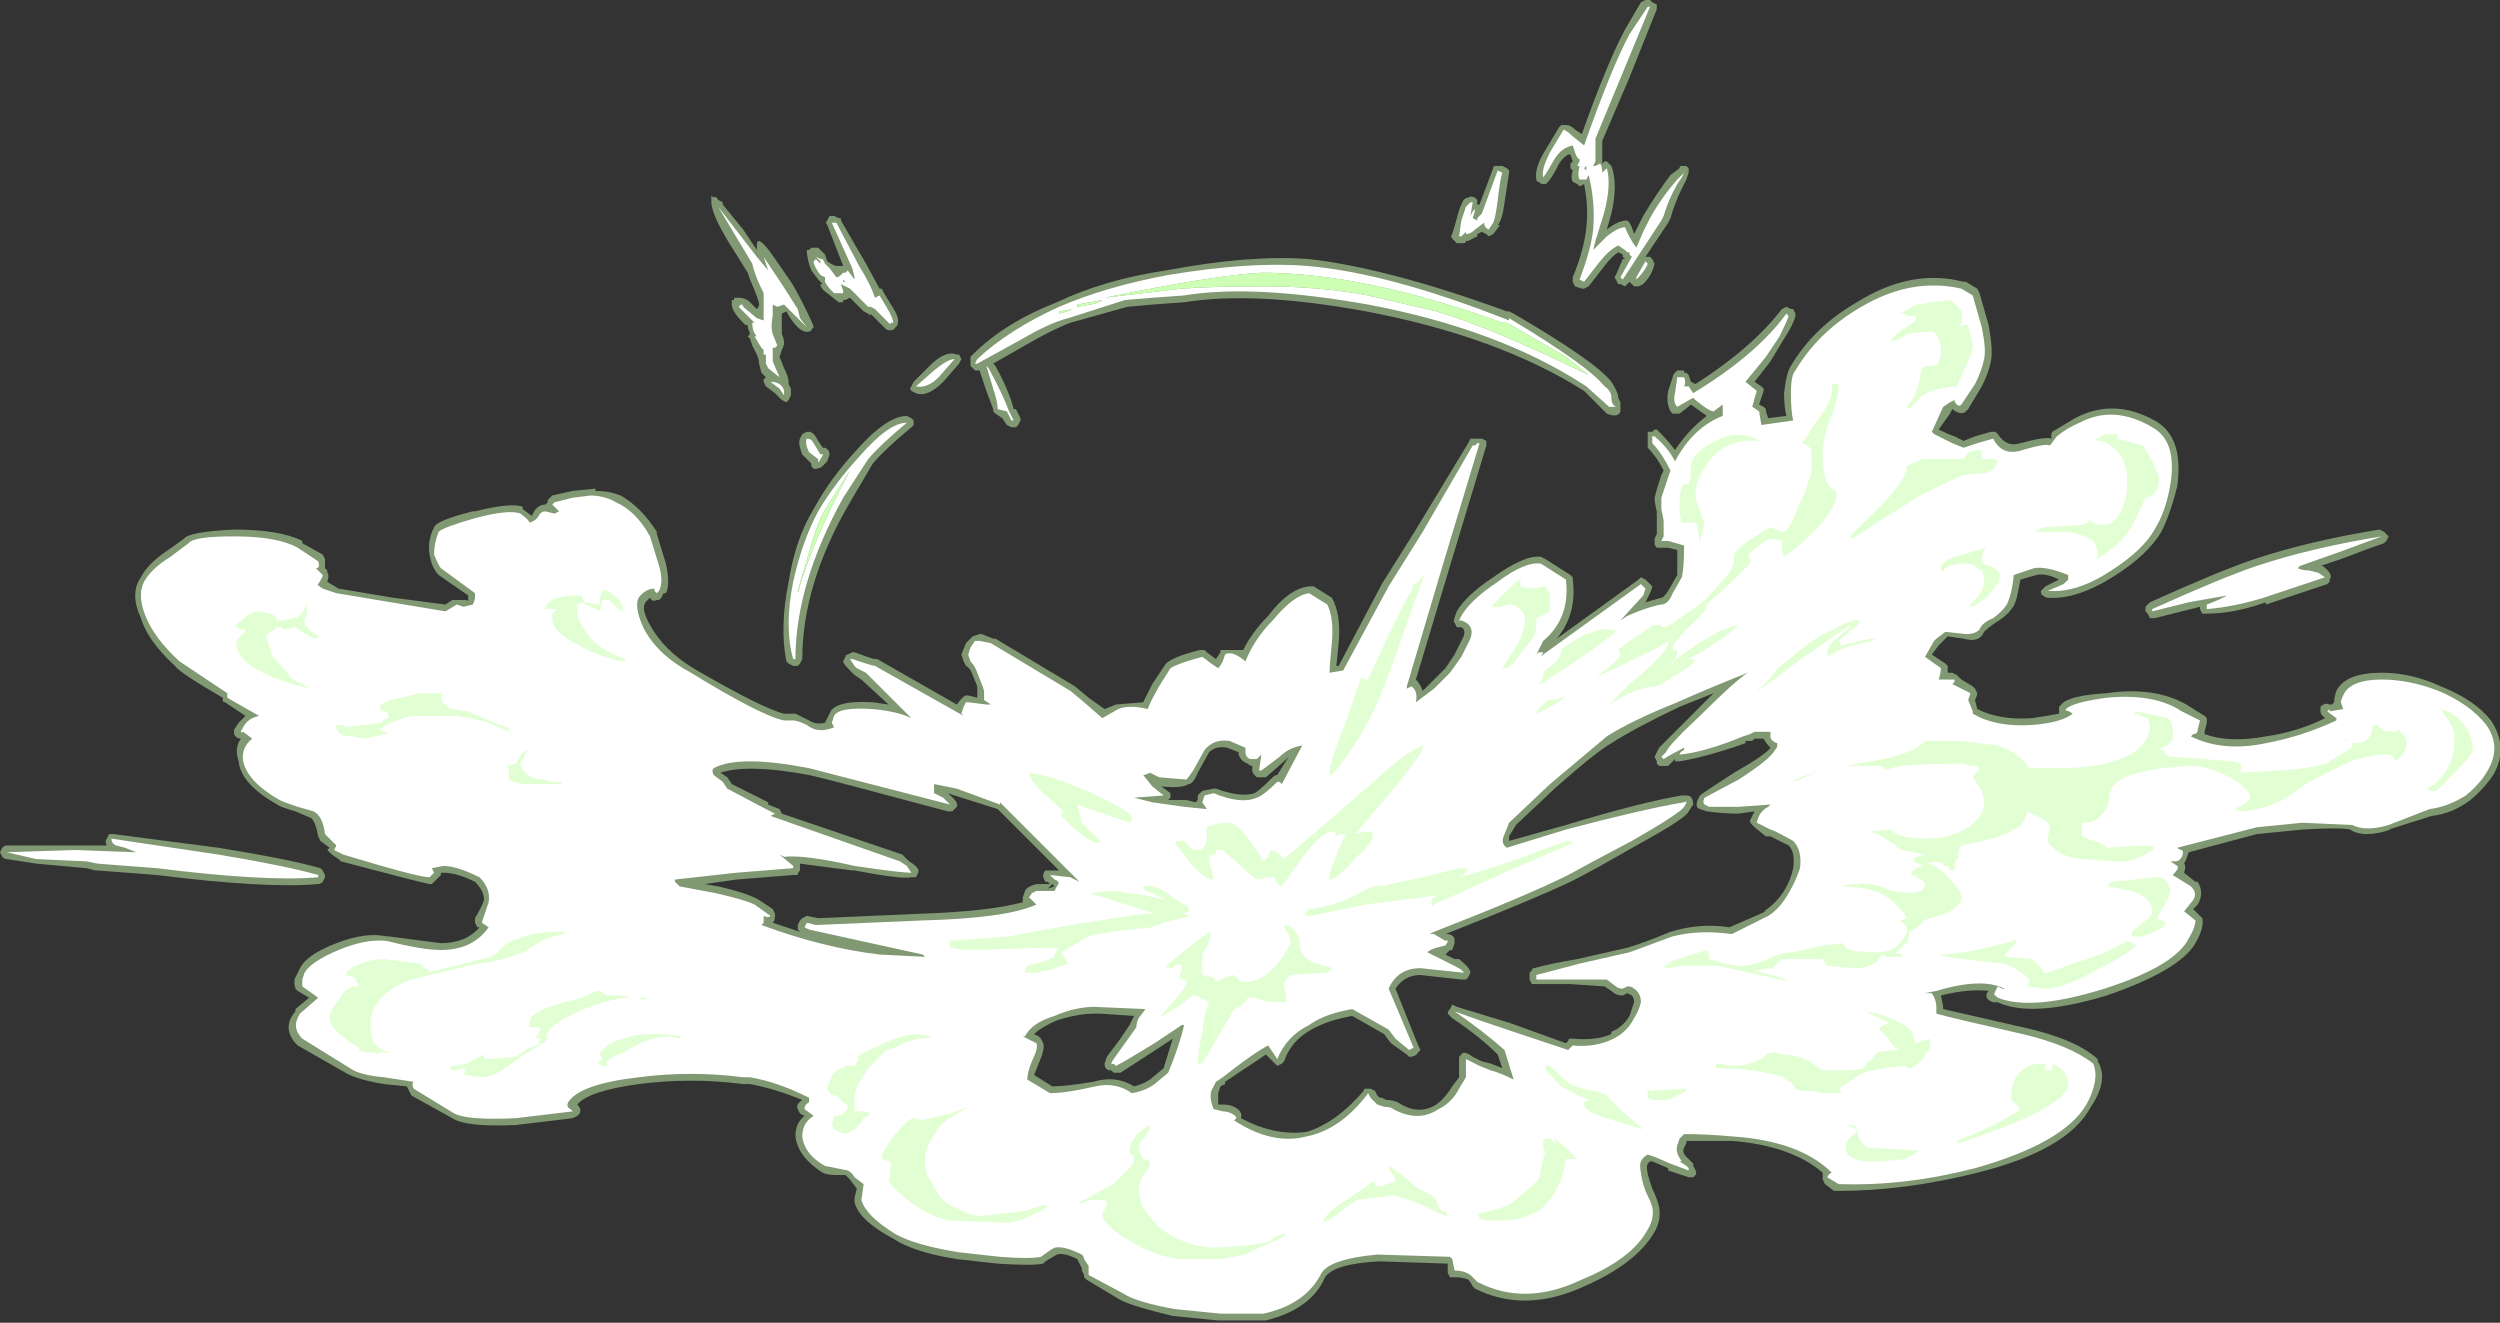 <?xml version="1.0" encoding="UTF-8" standalone="no"?>
<svg xmlns:ffdec="https://www.free-decompiler.com/flash" xmlns:xlink="http://www.w3.org/1999/xlink" ffdec:objectType="shape" height="29.1px" width="55.0px" xmlns="http://www.w3.org/2000/svg">
  <rect width="100%" height="100%" fill="#333333" stroke="none"/>
  <g transform="matrix(1.0, 0.0, 0.0, 1.0, 27.15, 20.15)">
    <path d="M5.75 -16.5 L5.9 -16.5 6.0 -16.45 6.05 -16.4 6.05 -16.35 5.95 -15.7 Q5.9 -15.3 5.8 -15.2 L5.85 -15.2 5.7 -15.0 5.6 -14.95 5.55 -15.0 5.45 -15.05 5.35 -15.0 5.35 -14.95 Q5.25 -14.9 5.15 -14.85 L5.1 -14.85 Q5.1 -14.8 5.05 -14.8 L4.9 -14.8 4.8 -14.9 Q4.75 -14.95 4.8 -15.0 L4.9 -15.35 Q4.95 -15.55 5.0 -15.65 5.05 -15.8 5.15 -15.8 5.2 -15.85 5.3 -15.8 L5.35 -15.75 5.35 -15.65 5.4 -15.65 5.7 -16.45 Q5.7 -16.5 5.75 -16.5 M5.35 -15.4 L5.35 -15.4 M9.05 -20.15 L9.15 -20.15 9.2 -20.1 9.3 -20.05 9.3 -19.95 8.7 -18.45 8.1 -17.05 8.1 -16.55 8.15 -16.6 8.2 -16.6 8.3 -16.5 Q8.45 -16.1 8.3 -15.45 L8.2 -15.1 Q8.45 -15.3 8.65 -15.3 L8.7 -15.25 8.75 -15.15 8.8 -15.0 9.0 -15.4 Q9.3 -15.9 9.6 -16.3 L9.8 -16.45 Q9.8 -16.5 9.85 -16.5 L9.95 -16.5 10.0 -16.45 10.0 -16.35 9.95 -16.2 9.85 -16.0 Q9.7 -15.7 9.6 -15.35 L9.55 -15.25 9.05 -14.5 9.15 -14.5 9.2 -14.45 9.25 -14.35 Q9.2 -14.1 9.0 -13.9 L8.9 -13.85 8.8 -13.85 8.7 -13.95 8.6 -13.85 8.5 -13.9 8.45 -13.9 8.4 -14.0 Q8.35 -14.05 8.4 -14.1 L8.55 -14.45 8.6 -14.45 8.55 -14.5 8.55 -14.55 8.45 -14.6 Q8.3 -14.5 8.15 -14.3 L7.8 -13.85 7.7 -13.8 7.65 -13.8 7.5 -13.85 7.45 -13.95 7.45 -14.05 Q7.7 -14.65 7.75 -15.15 7.8 -15.6 7.7 -16.1 L7.6 -16.05 7.55 -16.1 7.45 -16.15 Q7.4 -16.25 7.45 -16.4 L7.4 -16.45 7.4 -16.55 7.45 -16.6 7.4 -16.75 7.35 -16.75 Q7.25 -16.7 7.15 -16.55 6.95 -16.15 6.85 -16.1 L6.8 -16.1 Q6.75 -16.1 6.7 -16.15 6.65 -16.15 6.65 -16.2 6.6 -16.45 6.85 -16.85 L7.15 -17.35 7.2 -17.4 7.3 -17.4 Q7.4 -17.4 7.5 -17.3 L7.65 -17.2 Q8.2 -18.75 8.6 -19.5 L8.95 -20.1 9.05 -20.15 M8.05 -16.5 L8.05 -16.45 Q8.0 -16.45 8.05 -16.5 L8.05 -16.5 M9.9 -11.95 L9.95 -11.95 10.0 -11.9 10.05 -11.75 10.15 -11.7 Q11.4 -12.5 12.05 -13.35 L12.15 -13.4 12.25 -13.35 12.3 -13.35 12.35 -13.25 12.35 -13.2 Q12.3 -13.0 12.1 -12.7 L11.8 -12.2 11.45 -11.75 11.6 -11.65 11.65 -11.6 11.65 -11.55 11.55 -11.25 11.65 -11.2 11.7 -11.15 11.7 -11.1 11.75 -10.95 12.15 -11.0 Q12.1 -11.2 12.1 -11.5 12.15 -11.95 12.25 -12.1 12.75 -12.95 13.7 -13.5 14.9 -14.25 16.05 -13.95 L16.1 -13.95 16.35 -13.8 16.4 -13.7 16.6 -13.0 Q16.7 -12.45 16.65 -12.2 16.6 -11.95 16.45 -11.65 L16.15 -11.15 16.1 -11.1 Q16.0 -11.0 15.8 -11.15 L15.75 -11.05 15.5 -10.7 Q15.7 -10.6 15.85 -10.55 L16.05 -10.45 16.3 -10.55 16.65 -10.65 16.75 -10.65 16.8 -10.6 Q17.0 -10.3 17.3 -10.4 17.85 -10.55 18.0 -10.5 17.95 -10.55 18.0 -10.65 L18.5 -10.95 Q19.35 -11.4 20.25 -10.9 20.9 -10.55 20.75 -9.45 20.6 -8.85 20.4 -8.45 20.1 -7.95 19.4 -7.5 18.55 -6.95 17.9 -7.0 17.85 -7.0 17.8 -7.05 17.75 -7.05 17.75 -7.15 L17.85 -7.25 18.15 -7.4 Q17.85 -7.55 17.65 -7.5 L17.3 -7.4 17.25 -7.15 Q17.2 -6.85 17.1 -6.75 17.0 -6.6 16.75 -6.45 16.6 -6.35 16.5 -6.25 16.4 -6.0 16.05 -6.1 L15.7 -6.15 15.5 -5.95 15.35 -5.75 15.65 -5.55 15.7 -5.5 15.7 -5.35 15.8 -5.35 15.9 -5.3 16.0 -5.2 16.25 -5.05 16.3 -5.0 16.35 -4.9 Q16.35 -4.85 16.3 -4.75 L16.35 -4.55 Q16.85 -4.3 17.55 -4.35 17.9 -4.4 18.15 -4.45 L18.15 -4.6 18.2 -4.65 Q18.35 -4.85 19.2 -4.9 20.25 -5.05 20.95 -4.65 L21.35 -4.4 21.4 -4.35 21.4 -4.25 21.35 -4.05 21.35 -4.0 Q21.9 -3.8 22.7 -3.95 23.4 -4.05 24.0 -4.35 L23.95 -4.4 Q23.9 -4.45 23.9 -4.5 23.9 -4.55 23.9 -4.6 24.0 -4.7 24.1 -4.65 L24.15 -4.65 24.2 -4.7 Q24.2 -4.8 24.25 -4.95 24.45 -5.35 25.25 -5.35 25.9 -5.35 26.55 -5.05 27.3 -4.75 27.65 -4.3 28.05 -3.7 27.7 -3.1 27.5 -2.8 27.2 -2.55 26.8 -2.25 26.35 -2.2 L25.4 -1.9 25.45 -1.9 Q24.85 -1.7 24.55 -1.9 24.35 -1.95 23.5 -1.9 L22.5 -1.8 21.0 -1.4 20.95 -1.25 20.9 -1.15 Q20.95 -1.1 20.9 -0.95 L21.15 -0.75 21.2 -0.75 Q21.35 -0.5 21.2 -0.25 L21.1 -0.15 21.3 0.05 Q21.35 0.25 21.15 0.6 20.8 1.2 19.2 1.75 17.55 2.25 16.8 1.9 L16.7 1.9 Q16.55 1.85 16.55 1.75 16.55 1.7 16.6 1.65 16.15 1.6 15.55 1.75 L15.6 2.0 15.6 2.05 17.35 2.45 Q18.5 2.7 19.0 3.15 L19.0 3.2 Q19.25 3.6 18.85 4.2 18.35 5.15 16.35 5.65 14.75 6.05 13.3 6.05 L13.2 6.05 13.0 5.9 12.95 5.8 12.95 5.65 Q12.25 5.05 10.95 4.95 10.4 4.95 9.95 4.95 L9.95 5.0 9.9 5.1 Q9.85 5.2 9.95 5.3 L10.1 5.45 10.1 5.5 Q10.2 5.65 10.15 5.7 L10.1 5.75 10.0 5.75 9.55 5.6 9.55 5.55 9.2 5.4 9.15 5.4 9.1 5.45 Q9.05 5.55 9.15 5.85 L9.2 6.0 Q9.3 6.2 9.35 6.4 9.4 6.7 9.25 6.95 8.85 7.65 7.7 8.15 6.4 8.75 5.3 8.2 L5.25 8.15 Q5.2 8.05 5.15 8.0 5.0 7.95 4.9 7.95 L4.75 7.95 4.7 7.85 4.7 7.65 3.2 7.6 Q2.2 7.65 2.0 7.95 1.7 8.65 0.7 8.9 L-0.35 8.9 -1.35 8.8 Q-2.2 8.6 -2.5 8.45 L-3.25 8.0 -3.3 7.95 -3.3 7.9 -3.35 7.8 -3.35 7.75 -3.45 7.55 Q-3.75 7.4 -3.9 7.45 L-4.15 7.6 -4.2 7.65 Q-4.45 7.7 -5.2 7.65 L-6.1 7.55 Q-7.05 7.4 -7.5 7.1 -8.25 6.7 -8.35 6.3 L-8.35 6.2 -8.3 6.0 -8.45 5.8 -8.55 5.7 -8.75 5.7 Q-8.95 5.7 -9.05 5.65 -9.6 5.3 -9.65 4.85 -9.65 4.55 -9.45 4.4 L-9.55 4.35 -9.6 4.25 Q-9.65 4.15 -9.5 4.05 -10.1 3.8 -10.65 3.7 L-10.8 3.7 Q-11.95 3.55 -13.1 3.7 -14.2 3.85 -14.45 4.15 -14.35 4.25 -14.4 4.35 L-14.45 4.4 -14.55 4.45 -15.8 4.6 Q-16.9 4.65 -17.2 4.45 L-18.1 3.95 -18.2 3.75 -18.7 3.7 Q-19.3 3.6 -19.55 3.45 L-20.6 2.85 -20.65 2.8 Q-20.95 2.45 -20.65 2.1 L-20.65 2.05 -20.35 1.8 -20.6 1.65 -20.65 1.6 Q-20.7 1.45 -20.65 1.35 L-20.55 1.15 Q-20.4 0.85 -19.75 0.6 -19.1 0.35 -18.65 0.45 L-18.6 0.45 -17.45 0.6 Q-16.9 0.6 -16.6 0.25 L-16.65 0.25 -16.7 0.15 -16.7 0.05 Q-16.55 -0.2 -16.5 -0.35 -16.5 -0.55 -16.7 -0.75 -17.1 -0.95 -17.4 -0.95 L-17.45 -0.95 -17.45 -0.9 -17.65 -0.7 -17.7 -0.7 Q-17.95 -0.75 -19.65 -1.2 L-19.7 -1.25 -19.85 -1.35 -19.95 -1.45 -19.9 -1.5 -20.1 -1.65 -20.15 -1.75 Q-20.2 -2.05 -20.3 -2.15 L-20.65 -2.3 Q-21.0 -2.4 -21.05 -2.45 -21.85 -2.9 -21.9 -3.4 -22.0 -3.7 -21.85 -3.9 L-21.85 -3.9 Q-21.95 -3.9 -22.0 -4.0 L-22.0 -4.1 -21.9 -4.25 -21.75 -4.4 -22.2 -4.7 Q-22.25 -4.7 -22.25 -4.75 L-22.25 -4.8 Q-23.2 -5.35 -23.3 -5.5 -23.9 -6.05 -24.05 -6.55 -24.3 -7.1 -24.05 -7.45 -23.9 -7.75 -23.45 -8.05 L-23.1 -8.3 Q-23.0 -8.45 -22.0 -8.5 -21.0 -8.5 -20.5 -8.25 L-20.5 -8.2 -20.05 -7.95 -20.0 -7.85 Q-20.0 -7.75 -20.0 -7.65 L-19.95 -7.6 -19.95 -7.55 Q-19.9 -7.5 -19.95 -7.35 L-19.7 -7.2 -18.5 -7.0 -17.35 -6.85 -17.2 -6.95 -16.9 -6.95 Q-16.85 -6.95 -16.85 -6.9 L-16.85 -7.05 -17.5 -7.5 Q-17.65 -7.65 -17.7 -7.95 -17.75 -8.25 -17.6 -8.55 -17.55 -8.7 -16.75 -8.9 L-16.7 -8.9 Q-15.9 -9.1 -15.65 -9.0 L-15.65 -8.95 -15.45 -8.8 -15.4 -8.9 Q-15.3 -9.05 -15.15 -9.05 L-15.1 -9.1 -15.1 -9.15 -15.0 -9.25 -14.55 -9.35 -14.05 -9.4 -14.05 -9.35 Q-13.75 -9.35 -13.5 -9.25 -13.05 -9.0 -12.7 -8.45 L-12.7 -8.4 -12.5 -7.75 Q-12.4 -7.3 -12.5 -7.1 L-12.55 -7.1 -12.6 -7.0 -12.65 -6.95 -12.7 -6.95 Q-12.8 -6.9 -12.85 -7.0 L-12.95 -6.9 Q-13.05 -6.75 -12.85 -6.4 -12.55 -5.85 -11.9 -5.45 -10.35 -4.55 -9.9 -4.45 L-9.65 -4.45 Q-9.55 -4.4 -9.35 -4.3 -9.2 -4.2 -9.0 -4.25 L-8.9 -4.45 Q-8.8 -4.75 -7.95 -4.7 L-7.6 -4.65 -8.2 -5.2 -8.35 -5.3 -8.45 -5.4 Q-8.6 -5.55 -8.6 -5.6 L-8.55 -5.7 Q-8.55 -5.75 -8.5 -5.75 L-8.4 -5.8 -8.35 -5.8 Q-7.95 -5.65 -7.9 -5.65 L-7.85 -5.65 -6.1 -4.65 Q-5.95 -4.85 -5.9 -4.85 L-5.85 -4.85 -5.65 -4.8 -5.65 -5.05 -5.75 -5.3 Q-5.8 -5.45 -5.9 -5.5 L-5.95 -5.6 -6.0 -5.75 -5.9 -6.0 -5.75 -6.15 -5.6 -6.2 -5.55 -6.2 -5.3 -6.1 -5.25 -6.1 -3.5 -5.05 -3.2 -4.8 -2.85 -4.55 -2.6 -4.65 -2.0 -4.7 -1.8 -5.1 -1.5 -5.55 Q-1.35 -5.7 -0.75 -5.85 L-0.65 -5.85 -0.6 -5.8 -0.4 -5.65 -0.3 -5.8 -0.3 -5.85 0.2 -5.85 Q0.4 -6.25 0.75 -6.6 1.2 -7.2 1.65 -7.25 L1.75 -7.25 2.15 -7.0 2.2 -6.9 Q2.35 -6.55 2.3 -6.0 L2.25 -5.5 2.3 -5.5 3.25 -7.3 4.0 -8.5 5.15 -10.4 5.2 -10.5 5.45 -10.5 5.55 -10.45 5.55 -10.35 4.75 -7.7 4.0 -5.2 Q4.1 -5.1 4.15 -4.95 L4.65 -5.45 4.85 -5.75 5.05 -6.15 Q5.1 -6.3 5.0 -6.35 L4.9 -6.35 4.85 -6.45 Q4.8 -6.45 4.9 -6.7 5.1 -7.05 5.7 -7.45 6.4 -7.95 6.75 -7.9 L6.85 -7.85 7.4 -7.5 7.45 -7.45 7.45 -7.4 Q7.55 -6.65 7.1 -6.1 L8.9 -7.4 8.95 -7.45 9.05 -7.4 9.2 -7.25 Q9.2 -7.2 9.1 -7.0 L9.05 -6.9 9.4 -7.0 Q9.45 -7.0 9.55 -7.15 L9.75 -7.5 9.75 -8.05 9.55 -8.1 9.3 -8.1 Q9.25 -8.15 9.25 -8.2 9.25 -8.25 9.25 -8.3 L9.3 -8.4 9.3 -8.9 Q9.25 -9.1 9.25 -9.2 9.3 -9.4 9.4 -9.7 L9.45 -9.8 Q9.3 -10.1 9.1 -10.3 9.1 -10.35 9.1 -10.4 L9.1 -10.65 Q9.15 -10.65 9.2 -10.65 L9.25 -10.7 9.3 -10.7 9.35 -10.65 Q9.55 -10.45 9.7 -10.25 10.0 -10.7 10.4 -11.0 L10.05 -11.25 Q10.0 -11.2 9.8 -11.05 L9.65 -11.05 9.6 -11.1 Q9.5 -11.3 9.55 -11.55 L9.65 -11.85 Q9.65 -11.9 9.7 -11.95 L9.75 -12.0 9.9 -12.0 9.9 -11.95 M6.05 -13.3 L6.15 -13.25 Q7.95 -12.2 8.3 -11.75 8.4 -11.6 8.45 -11.45 L8.45 -11.4 8.5 -11.3 8.5 -11.1 Q8.45 -10.95 8.2 -11.05 L7.7 -11.55 Q5.8 -12.75 2.9 -13.3 0.45 -13.75 -1.1 -13.5 L-1.8 -13.45 -2.35 -13.4 -3.6 -13.05 Q-4.0 -12.9 -4.6 -12.55 L-5.3 -12.15 -5.25 -12.1 Q-4.95 -11.55 -4.85 -11.15 L-4.8 -11.15 -4.7 -10.95 -4.7 -10.9 -4.75 -10.8 -4.8 -10.75 -4.9 -10.75 -5.0 -10.8 -5.1 -10.95 -5.25 -11.05 -5.3 -11.1 -5.3 -11.15 -5.45 -11.55 -5.6 -12.0 -5.7 -12.0 -5.8 -12.1 -5.8 -12.3 -5.75 -12.35 Q-5.05 -13.05 -3.9 -13.5 -2.85 -14.0 -1.5 -14.2 0.35 -14.55 1.65 -14.45 3.4 -14.25 6.0 -13.3 L6.05 -13.3 M0.1 -3.6 L-0.15 -3.7 Q-0.4 -3.75 -0.55 -3.6 L-0.8 -3.15 Q-0.9 -2.9 -1.0 -2.9 -1.15 -2.8 -1.6 -2.85 L-1.4 -2.7 -1.4 -2.6 -1.45 -2.55 -1.05 -2.55 -0.85 -2.5 -0.8 -2.55 -0.8 -2.65 -0.7 -2.75 -0.45 -2.8 -0.4 -2.8 Q0.15 -2.6 0.45 -2.7 0.55 -2.75 0.85 -3.05 0.9 -3.1 0.95 -3.1 L1.2 -3.5 1.1 -3.4 0.7 -3.05 0.5 -3.05 0.45 -3.1 Q0.4 -3.15 0.4 -3.2 L0.4 -3.3 Q0.35 -3.3 0.3 -3.35 0.15 -3.4 0.1 -3.55 L0.1 -3.6 M9.35 -3.7 Q9.45 -3.8 10.2 -4.55 L10.55 -4.9 9.8 -4.6 Q8.85 -4.15 8.3 -3.8 7.95 -3.6 7.05 -2.8 L6.2 -2.0 6.05 -1.75 6.05 -1.65 7.3 -2.0 Q8.95 -2.5 9.85 -2.65 L9.95 -2.65 Q10.1 -2.65 10.1 -2.45 L10.0 -2.3 Q9.95 -2.15 8.85 -1.55 7.9 -1.0 7.4 -0.75 6.55 -0.35 4.65 0.4 L4.7 0.4 Q4.8 0.4 4.85 0.5 L4.85 0.6 4.8 0.75 4.75 0.75 4.65 0.85 Q4.75 0.9 4.85 0.95 L4.95 0.95 Q5.2 1.15 5.2 1.25 L5.15 1.35 5.1 1.4 5.0 1.4 4.1 1.3 Q3.75 1.3 3.55 1.6 L4.05 2.85 4.1 2.95 4.05 3.0 Q4.0 3.1 3.85 3.1 L3.8 3.05 3.45 2.8 3.3 2.6 2.6 2.2 Q2.05 2.3 1.7 2.5 1.25 2.75 1.1 3.2 L1.05 3.25 0.95 3.3 0.7 3.05 Q0.4 3.25 -0.2 3.65 L-0.2 3.7 -0.3 3.75 -0.35 3.9 -0.35 4.15 -0.25 4.15 Q-0.1 4.15 0.0 4.2 0.2 4.3 0.15 4.45 0.9 4.85 1.6 4.75 2.25 4.55 2.85 3.85 2.85 3.8 2.9 3.8 L3.0 3.8 3.1 3.85 3.15 3.95 3.2 4.0 3.25 4.0 3.35 4.05 Q3.5 4.05 3.6 4.1 4.05 4.4 4.45 4.15 4.65 4.0 4.8 3.75 L4.95 3.55 4.95 3.1 5.0 3.05 Q5.05 2.95 5.25 3.1 L5.45 3.2 5.65 3.25 5.9 3.35 5.8 3.05 Q5.4 2.65 4.8 2.25 4.75 2.2 4.7 2.15 4.7 2.1 4.75 2.05 L4.8 1.95 4.9 2.0 6.05 2.35 7.3 2.8 7.35 2.75 Q7.35 2.7 7.4 2.7 L7.45 2.7 Q7.95 2.75 8.3 2.6 L8.3 2.55 Q8.55 2.45 8.7 2.2 L8.8 1.9 Q8.8 1.8 8.75 1.75 L8.65 1.7 8.55 1.75 Q8.4 1.75 8.3 1.65 L8.15 1.55 7.4 1.5 6.55 1.5 6.5 1.4 6.5 1.25 6.55 1.2 Q6.55 1.15 6.6 1.15 6.95 1.05 7.55 0.95 L8.65 0.7 Q9.0 0.6 9.6 0.35 10.25 0.15 10.9 0.25 L11.7 -0.1 11.65 -0.1 Q11.9 -0.25 12.1 -0.55 12.25 -0.8 12.3 -1.05 12.35 -1.4 12.2 -1.55 L11.8 -1.75 11.7 -1.75 11.45 -1.95 11.4 -2.0 Q11.35 -2.05 11.35 -2.1 L11.45 -2.3 11.1 -2.25 Q10.75 -2.25 10.4 -2.3 L10.25 -2.35 Q10.1 -2.4 10.25 -2.65 10.3 -2.7 11.0 -3.15 11.7 -3.55 11.8 -3.7 11.7 -3.8 11.65 -3.9 L11.45 -3.9 11.4 -3.85 11.25 -3.85 11.25 -3.8 Q10.4 -3.5 9.8 -3.4 L9.7 -3.4 9.7 -3.45 9.55 -3.3 9.35 -3.3 9.3 -3.35 9.3 -3.4 9.25 -3.5 9.35 -3.7 M18.2 -7.45 L18.2 -7.45 M18.15 -7.4 L18.15 -7.4 M22.7 -6.9 Q22.0 -6.65 21.4 -6.65 L21.3 -6.65 21.25 -6.75 21.25 -6.8 20.25 -6.55 20.15 -6.55 20.1 -6.65 20.05 -6.7 Q20.05 -6.75 20.05 -6.8 L20.15 -6.9 Q21.7 -7.6 22.45 -7.85 23.65 -8.25 25.2 -8.5 L25.3 -8.45 25.4 -8.35 25.35 -8.25 25.3 -8.2 Q25.0 -8.1 24.35 -7.85 L23.9 -7.7 23.95 -7.7 Q24.2 -7.5 24.1 -7.4 L24.1 -7.35 24.05 -7.3 22.7 -6.85 22.7 -6.9 M-26.35 -1.15 L-27.0 -1.25 Q-27.05 -1.25 -27.1 -1.3 L-27.15 -1.4 -27.1 -1.5 Q-27.05 -1.55 -27.0 -1.55 L-24.8 -1.55 Q-24.85 -1.65 -24.8 -1.7 L-24.75 -1.8 -24.65 -1.8 -22.35 -1.5 Q-20.8 -1.25 -20.1 -1.05 L-20.05 -1.0 -20.0 -0.9 -20.0 -0.85 -20.05 -0.75 Q-20.1 -0.7 -20.15 -0.7 -21.3 -0.6 -23.7 -0.9 L-25.0 -1.0 -25.05 -1.0 -25.25 -1.05 -26.35 -1.15 M-11.25 -15.7 L-11.25 -15.65 -10.8 -15.1 -10.5 -14.65 -10.5 -14.75 Q-10.5 -15.0 -10.2 -14.6 L-9.75 -13.95 Q-9.65 -13.8 -9.45 -13.4 -9.25 -13.0 -9.25 -12.95 L-9.3 -12.9 Q-9.3 -12.85 -9.4 -12.85 -9.6 -12.85 -9.85 -13.3 L-9.95 -13.25 -9.95 -12.8 Q-9.9 -12.7 -9.9 -12.6 -9.9 -12.55 -9.95 -12.45 L-10.0 -12.3 -9.9 -12.05 Q-9.8 -11.85 -9.8 -11.75 L-9.8 -11.7 -9.75 -11.6 -9.75 -11.45 -9.8 -11.35 -9.85 -11.3 -9.95 -11.35 -10.1 -11.5 -10.3 -11.65 -10.35 -11.75 -10.35 -11.8 -10.3 -11.85 -10.4 -11.95 -10.45 -12.15 Q-10.45 -12.25 -10.5 -12.35 L-10.6 -12.55 -10.65 -12.7 -10.7 -12.75 -10.65 -12.8 -10.7 -12.95 -10.7 -13.0 -10.75 -13.0 -10.8 -13.05 Q-11.05 -13.3 -11.05 -13.45 L-11.05 -13.55 -11.0 -13.55 -11.0 -13.6 -10.9 -13.6 Q-10.75 -13.6 -10.65 -13.5 L-10.5 -13.35 Q-10.45 -13.4 -10.45 -13.45 -10.45 -13.55 -10.65 -14.0 L-10.7 -14.15 -10.95 -14.55 Q-11.5 -15.4 -11.5 -15.7 L-11.5 -15.85 -11.45 -15.8 Q-11.4 -15.85 -11.35 -15.75 L-11.25 -15.7 M-8.95 -15.3 L-8.9 -15.4 -8.8 -15.4 -8.7 -15.35 -8.65 -15.35 -8.65 -15.3 -8.1 -14.35 -7.8 -13.8 -7.75 -13.8 -7.7 -13.7 -7.55 -13.45 Q-7.35 -13.15 -7.4 -13.05 L-7.4 -13.0 -7.45 -12.95 Q-7.5 -12.85 -7.65 -12.9 L-8.0 -13.25 -8.0 -13.2 -8.05 -13.25 -8.15 -13.3 -8.45 -13.6 -8.55 -13.55 -8.6 -13.55 -8.6 -13.5 -8.7 -13.5 -8.95 -13.7 Q-9.1 -13.8 -9.1 -13.9 L-9.05 -13.9 -9.15 -14.0 -9.3 -14.2 Q-9.4 -14.45 -9.4 -14.65 L-9.35 -14.65 -9.3 -14.7 -9.15 -14.7 Q-9.1 -14.65 -9.0 -14.55 L-8.95 -14.4 Q-8.8 -14.3 -8.75 -14.3 L-8.6 -14.3 -8.95 -15.2 Q-9.0 -15.25 -8.95 -15.3 M-8.9 -14.5 L-8.9 -14.5 M-11.65 -0.7 L-11.35 -0.65 Q-10.7 -0.5 -10.45 -0.35 L-10.15 -0.15 -10.1 -0.05 -10.1 0.0 Q-10.1 0.1 -10.15 0.15 L-9.55 0.35 -9.6 0.3 -9.6 0.2 -9.55 0.1 -9.5 0.05 -9.4 0.0 -9.15 0.05 -6.85 -0.05 Q-5.4 -0.1 -4.65 -0.3 L-4.65 -0.4 -4.6 -0.55 Q-4.55 -0.65 -4.35 -0.7 L-4.0 -0.7 -4.1 -0.6 -3.95 -0.65 -4.0 -0.7 -4.05 -0.7 -4.1 -0.75 -4.15 -0.75 Q-4.25 -0.9 -4.15 -1.0 L-3.85 -1.0 -5.2 -2.35 -6.15 -2.65 -6.3 -2.7 Q-6.05 -2.5 -6.1 -2.4 L-6.2 -2.3 -6.3 -2.3 Q-8.9 -3.0 -9.35 -3.1 -10.7 -3.35 -11.3 -3.15 L-11.15 -3.05 -11.05 -2.9 -10.25 -2.5 -10.25 -2.45 -10.0 -2.35 -9.95 -2.25 -7.3 -1.35 -7.15 -1.2 Q-6.9 -1.05 -6.95 -0.95 L-7.0 -0.85 -7.1 -0.85 Q-7.3 -0.8 -8.35 -1.0 L-8.4 -1.0 -9.55 -1.15 -9.55 -1.0 Q-9.6 -0.95 -9.6 -0.9 -9.65 -0.9 -9.7 -0.9 L-10.95 -0.8 -11.65 -0.7 M-6.05 -12.35 L-6.0 -12.25 -6.05 -12.15 -6.4 -11.75 Q-6.75 -11.4 -7.0 -11.5 L-7.1 -11.55 Q-7.15 -11.6 -7.1 -11.65 L-7.05 -11.75 -6.7 -12.1 Q-6.35 -12.45 -6.1 -12.35 L-6.05 -12.35 M-7.1 -10.95 L-7.05 -10.9 -7.05 -10.8 -7.1 -10.75 Q-7.7 -10.25 -7.95 -9.95 L-8.45 -9.1 Q-9.5 -7.3 -9.5 -5.65 L-9.55 -5.55 -9.6 -5.5 -9.7 -5.5 -9.8 -5.55 -9.85 -5.6 Q-10.0 -6.35 -9.8 -7.35 -9.65 -8.3 -9.25 -8.95 -8.9 -9.6 -8.35 -10.2 -7.65 -11.0 -7.2 -11.0 L-7.1 -10.95 M-9.4 -10.65 L-9.35 -10.65 Q-9.25 -10.65 -9.15 -10.45 L-9.05 -10.3 -9.0 -10.3 Q-8.9 -10.25 -8.9 -10.15 L-8.95 -10.0 -9.05 -9.9 Q-9.1 -9.85 -9.15 -9.85 -9.25 -9.8 -9.3 -9.9 L-9.3 -9.95 -9.5 -10.15 Q-9.6 -10.4 -9.55 -10.5 L-9.5 -10.6 -9.4 -10.65 M-2.2 2.2 L-2.95 2.15 -3.05 2.15 Q-3.45 2.15 -3.9 2.3 -4.25 2.45 -4.4 2.6 L-4.3 2.65 -4.25 2.7 -4.2 2.8 Q-4.15 2.9 -4.3 3.25 L-4.4 3.5 -4.0 3.75 Q-3.7 3.75 -3.1 3.65 -2.6 3.5 -2.2 3.75 -2.0 3.7 -1.85 3.6 L-1.55 3.35 -1.35 2.7 -1.65 2.9 -2.5 3.45 -2.65 3.45 -2.7 3.4 Q-2.85 3.4 -2.85 3.25 L-2.8 3.1 -2.5 2.7 -2.3 2.4 -2.2 2.2" fill="#cdffb4" fill-opacity="0.502" fill-rule="evenodd" stroke="none"/>
    <path d="M5.3 -15.55 Q5.3 -15.5 5.25 -15.35 L5.35 -15.3 5.35 -15.35 5.45 -15.45 5.8 -16.4 5.9 -16.35 Q5.85 -16.2 5.8 -15.75 5.75 -15.35 5.7 -15.25 L5.6 -15.1 Q5.5 -15.15 5.5 -15.25 L5.3 -15.1 Q5.2 -15.0 5.1 -15.0 L5.1 -15.05 5.0 -14.95 4.95 -14.95 5.0 -15.3 5.1 -15.6 5.2 -15.7 5.25 -15.7 5.2 -15.4 5.25 -15.5 5.3 -15.55 M9.15 -20.0 L7.95 -17.1 7.95 -16.6 7.9 -16.5 7.95 -16.5 8.05 -16.55 Q8.1 -16.5 8.1 -16.35 L8.2 -16.45 Q8.3 -16.1 8.15 -15.5 L7.95 -14.85 7.9 -14.65 8.2 -14.95 Q8.45 -15.15 8.6 -15.15 8.7 -14.9 8.85 -14.7 L9.0 -15.05 9.15 -15.35 Q9.4 -15.8 9.75 -16.2 L9.9 -16.35 9.85 -16.25 9.75 -16.1 Q9.55 -15.75 9.45 -15.4 L9.4 -15.3 8.55 -14.0 8.5 -14.05 8.75 -14.5 8.7 -14.55 8.7 -14.6 8.65 -14.6 8.6 -14.65 8.45 -14.75 Q8.25 -14.65 8.05 -14.4 L7.7 -13.95 7.6 -14.0 Q7.85 -14.65 7.9 -15.1 7.95 -15.7 7.8 -16.3 L7.75 -16.2 7.6 -16.2 Q7.55 -16.3 7.6 -16.5 L7.55 -16.5 7.6 -16.6 7.6 -16.65 Q7.55 -16.65 7.5 -16.8 L7.45 -16.95 Q7.2 -16.9 7.05 -16.65 6.85 -16.3 6.8 -16.25 6.75 -16.4 6.95 -16.8 L7.25 -17.3 Q7.35 -17.25 7.45 -17.15 L7.7 -16.95 Q8.3 -18.65 8.7 -19.4 L9.1 -20.0 9.15 -20.0 M7.75 -16.4 L7.75 -16.5 7.7 -16.45 7.75 -16.4 M9.1 -14.35 Q9.05 -14.2 8.85 -14.0 L8.85 -14.05 9.05 -14.4 9.1 -14.35 M9.75 -11.85 L9.9 -11.85 Q9.95 -11.75 9.9 -11.65 L10.0 -11.65 10.1 -11.5 Q11.5 -12.35 12.15 -13.25 L12.2 -13.2 Q12.15 -13.05 12.0 -12.75 L11.7 -12.3 11.25 -11.75 11.5 -11.55 Q11.45 -11.4 11.4 -11.2 L11.55 -11.1 11.6 -10.8 12.3 -10.9 Q12.25 -11.1 12.25 -11.5 12.25 -11.9 12.35 -12.0 12.85 -12.85 13.8 -13.4 14.9 -14.05 16.0 -13.8 L16.25 -13.65 16.45 -12.95 Q16.55 -12.45 16.5 -12.25 16.45 -12.0 16.3 -11.7 L16.0 -11.25 Q15.95 -11.2 15.9 -11.25 15.85 -11.3 15.85 -11.35 L15.75 -11.3 15.6 -11.2 15.35 -10.65 15.4 -10.6 15.8 -10.4 16.05 -10.3 16.35 -10.4 16.7 -10.5 Q16.9 -10.1 17.35 -10.25 17.85 -10.4 17.95 -10.35 L18.1 -10.55 Q18.35 -10.75 18.6 -10.85 19.35 -11.25 20.2 -10.75 20.75 -10.45 20.6 -9.5 20.5 -8.9 20.25 -8.5 20.0 -8.05 19.3 -7.6 18.55 -7.1 17.9 -7.15 L18.25 -7.3 18.35 -7.4 18.35 -7.5 Q17.85 -7.7 17.6 -7.65 L17.15 -7.5 Q17.15 -7.4 17.1 -7.15 17.05 -6.95 17.0 -6.85 16.9 -6.7 16.7 -6.55 16.45 -6.45 16.4 -6.3 16.3 -6.2 16.1 -6.2 L15.65 -6.25 15.45 -6.1 15.4 -6.05 15.2 -5.7 15.55 -5.45 Q15.55 -5.35 15.5 -5.2 L15.85 -5.2 15.85 -5.15 15.8 -5.1 16.2 -4.9 16.15 -4.75 16.25 -4.5 16.25 -4.45 Q16.75 -4.15 17.55 -4.2 18.2 -4.25 18.45 -4.45 18.3 -4.55 18.3 -4.5 L18.3 -4.55 Q18.45 -4.7 19.2 -4.8 20.25 -4.9 20.85 -4.5 L21.25 -4.3 21.2 -4.1 Q21.2 -4.0 21.1 -4.0 L21.05 -3.95 Q21.75 -3.6 22.7 -3.8 23.5 -3.95 24.25 -4.3 L24.25 -4.35 24.05 -4.5 24.1 -4.55 24.1 -4.5 24.4 -4.55 24.35 -4.7 Q24.35 -4.75 24.4 -4.85 24.55 -5.2 25.25 -5.2 25.85 -5.2 26.5 -4.95 27.2 -4.65 27.55 -4.2 27.9 -3.7 27.55 -3.15 27.4 -2.9 27.1 -2.65 26.7 -2.4 26.3 -2.35 L25.4 -2.0 Q24.9 -1.85 24.6 -2.0 L23.5 -2.05 22.5 -1.95 20.75 -1.5 Q20.8 -1.45 20.85 -1.45 20.9 -1.4 20.85 -1.3 20.8 -1.2 20.7 -1.2 L20.6 -1.2 20.75 -1.1 Q20.8 -1.05 20.65 -0.9 L21.05 -0.65 Q21.2 -0.5 21.1 -0.35 L20.9 -0.1 21.15 0.1 Q21.15 0.25 21.0 0.5 20.7 1.1 19.15 1.6 17.55 2.1 16.8 1.8 L16.75 1.75 Q16.7 1.75 16.75 1.65 L16.8 1.55 16.9 1.6 16.95 1.6 Q16.45 1.35 15.45 1.65 L15.2 1.7 15.35 1.7 Q15.45 1.85 15.45 2.0 L15.45 2.15 Q15.8 2.25 17.35 2.6 18.4 2.85 18.9 3.25 19.05 3.6 18.75 4.15 18.25 5.0 16.3 5.55 14.75 5.95 13.3 5.9 L13.05 5.75 Q13.1 5.65 13.15 5.65 12.45 4.95 10.95 4.85 10.4 4.8 9.9 4.8 L9.8 4.9 9.75 5.05 Q9.7 5.2 9.85 5.4 L9.8 5.4 9.95 5.5 10.0 5.55 10.0 5.6 9.6 5.45 9.25 5.3 9.1 5.25 Q9.0 5.3 8.95 5.4 8.9 5.5 9.0 5.9 L9.05 6.05 Q9.15 6.25 9.2 6.4 9.25 6.65 9.1 6.9 8.75 7.55 7.65 8.0 6.4 8.6 5.35 8.05 L5.2 7.9 Q5.05 7.8 4.85 7.8 L4.8 7.55 4.75 7.5 3.15 7.45 Q2.05 7.55 1.9 7.9 1.55 8.55 0.65 8.75 L-0.3 8.75 -1.3 8.65 Q-2.15 8.5 -2.45 8.3 L-3.2 7.9 -3.2 7.7 -3.3 7.55 Q-3.3 7.5 -3.35 7.45 -3.75 7.25 -3.95 7.3 -4.05 7.35 -4.25 7.5 -4.5 7.55 -5.15 7.5 L-6.05 7.4 Q-7.0 7.25 -7.45 7.0 -8.1 6.6 -8.2 6.25 L-8.15 5.9 -8.35 5.75 Q-8.4 5.65 -8.5 5.6 L-9.0 5.5 Q-9.45 5.25 -9.5 4.85 -9.5 4.55 -9.25 4.4 L-9.45 4.25 Q-9.45 4.15 -9.35 4.1 L-9.35 4.0 Q-10.05 3.65 -10.65 3.55 L-10.8 3.55 Q-11.95 3.4 -13.1 3.55 -14.4 3.7 -14.65 4.1 -14.7 4.2 -14.6 4.25 L-14.55 4.3 -15.8 4.45 Q-16.85 4.5 -17.15 4.35 L-18.05 3.8 Q-18.1 3.7 -18.05 3.65 L-18.7 3.55 Q-19.25 3.5 -19.45 3.35 L-20.5 2.7 Q-20.75 2.45 -20.55 2.15 L-20.15 1.8 -20.5 1.55 -20.5 1.4 -20.45 1.25 Q-20.3 1.0 -19.7 0.75 -19.1 0.5 -18.65 0.55 -17.85 0.75 -17.45 0.75 -16.75 0.75 -16.4 0.25 L-16.55 0.15 -16.4 -0.3 Q-16.35 -0.6 -16.6 -0.85 -17.1 -1.1 -17.4 -1.1 L-17.65 -1.05 -17.6 -0.95 -17.7 -0.85 Q-17.95 -0.85 -19.6 -1.35 L-19.8 -1.45 -19.75 -1.55 -20.0 -1.8 Q-20.05 -2.2 -20.25 -2.3 L-20.6 -2.4 Q-20.9 -2.5 -21.0 -2.55 -21.7 -2.95 -21.8 -3.4 -21.85 -3.7 -21.6 -3.9 L-21.8 -4.05 Q-21.9 -4.0 -21.8 -4.15 -21.7 -4.35 -21.45 -4.4 L-22.15 -4.8 -22.15 -4.9 -23.2 -5.6 Q-23.75 -6.1 -23.95 -6.6 -24.15 -7.1 -23.95 -7.4 -23.8 -7.65 -23.4 -7.9 L-23.0 -8.2 Q-22.9 -8.35 -22.0 -8.35 -21.05 -8.35 -20.6 -8.1 L-20.15 -7.8 Q-20.1 -7.65 -20.2 -7.65 L-20.05 -7.5 Q-20.05 -7.45 -20.15 -7.3 -20.2 -7.3 -20.05 -7.2 L-19.75 -7.1 -17.35 -6.7 -17.1 -6.85 -16.95 -6.8 -16.75 -6.85 Q-16.7 -6.95 -16.7 -7.0 L-16.7 -7.1 -17.45 -7.65 Q-17.5 -7.7 -17.6 -7.95 -17.6 -8.2 -17.5 -8.45 -17.4 -8.55 -16.7 -8.75 -15.95 -8.95 -15.7 -8.85 -15.5 -8.7 -15.5 -8.65 -15.35 -8.7 -15.3 -8.8 -15.25 -8.9 -15.15 -8.9 L-14.95 -8.85 -14.85 -8.9 -15.0 -9.05 -14.95 -9.1 -14.55 -9.2 -14.15 -9.25 -14.2 -9.25 Q-13.85 -9.25 -13.6 -9.1 -13.15 -8.9 -12.85 -8.35 L-12.65 -7.7 Q-12.55 -7.35 -12.65 -7.15 L-12.7 -7.1 -12.75 -7.15 -12.75 -7.2 Q-12.95 -7.2 -13.1 -7.0 -13.2 -6.8 -13.0 -6.35 -12.7 -5.75 -11.95 -5.35 -10.4 -4.4 -9.9 -4.3 L-9.7 -4.3 Q-9.6 -4.3 -9.4 -4.2 -9.15 -4.0 -8.8 -4.15 L-8.85 -4.25 -8.8 -4.4 Q-8.7 -4.6 -7.95 -4.55 -7.4 -4.5 -7.1 -4.35 L-8.1 -5.35 -8.3 -5.45 -8.35 -5.5 -8.45 -5.65 -8.4 -5.65 Q-7.95 -5.5 -7.9 -5.5 L-5.95 -4.4 -6.0 -4.45 -5.95 -4.6 -5.9 -4.7 -5.85 -4.7 -5.45 -4.65 -5.35 -4.65 -5.5 -4.75 -5.5 -4.95 -5.55 -5.1 -5.65 -5.35 Q-5.7 -5.5 -5.8 -5.6 L-5.85 -5.75 -5.8 -5.9 -5.7 -6.05 -5.6 -6.05 -5.35 -6.0 -3.6 -4.95 -3.3 -4.7 -2.9 -4.35 -2.55 -4.55 Q-2.3 -4.65 -1.9 -4.55 -1.85 -4.7 -1.65 -5.05 L-1.4 -5.45 Q-1.25 -5.55 -0.7 -5.7 L-0.5 -5.55 -0.35 -5.45 Q-0.25 -5.55 -0.2 -5.75 -0.05 -5.85 0.25 -5.6 0.45 -6.1 0.85 -6.5 1.3 -7.05 1.65 -7.1 L2.05 -6.85 Q2.2 -6.55 2.15 -6.0 2.1 -5.5 2.1 -5.35 L2.4 -5.4 3.4 -7.25 4.15 -8.45 5.25 -10.35 5.3 -10.35 5.35 -10.4 5.4 -10.4 4.6 -7.75 3.8 -5.05 3.8 -5.0 3.9 -5.05 Q4.05 -4.95 4.0 -4.7 L4.4 -5.0 4.75 -5.35 5.0 -5.7 5.2 -6.1 Q5.3 -6.4 5.0 -6.5 L4.95 -6.5 5.0 -6.6 Q5.2 -6.95 5.8 -7.35 6.4 -7.8 6.75 -7.75 L7.3 -7.4 Q7.4 -6.55 6.8 -6.05 L6.65 -5.75 6.7 -5.8 6.8 -5.8 6.75 -5.7 6.8 -5.75 8.95 -7.3 9.05 -7.2 9.0 -7.05 8.5 -6.5 8.65 -6.6 Q9.1 -6.8 9.4 -6.85 9.55 -6.85 9.65 -7.1 L9.85 -7.45 Q9.9 -7.65 9.9 -8.15 L9.55 -8.25 9.4 -8.25 9.45 -8.35 9.45 -8.7 9.4 -8.95 Q9.4 -9.1 9.4 -9.2 L9.6 -9.8 Q9.4 -10.2 9.2 -10.4 L9.2 -10.55 9.25 -10.55 Q9.55 -10.3 9.7 -10.0 10.1 -10.75 10.75 -11.0 L10.75 -11.25 10.55 -11.1 Q10.45 -11.1 10.15 -11.35 L10.1 -11.4 9.75 -11.2 Q9.65 -11.3 9.7 -11.5 L9.75 -11.85 M6.05 -13.15 Q7.8 -12.1 8.15 -11.65 8.3 -11.55 8.3 -11.4 8.3 -11.25 8.4 -11.2 L8.25 -11.2 7.75 -11.65 Q5.85 -12.9 2.95 -13.45 0.4 -13.9 -1.1 -13.65 L-1.8 -13.6 -2.4 -13.55 -3.65 -13.15 Q-4.05 -13.05 -4.65 -12.7 L-5.65 -12.15 -5.7 -12.15 -5.65 -12.25 Q-4.95 -12.9 -3.85 -13.4 -2.8 -13.85 -1.45 -14.1 0.35 -14.4 1.6 -14.3 3.4 -14.15 6.05 -13.1 L6.05 -13.15 M5.9 -13.05 Q2.85 -14.15 0.6 -14.15 -0.4 -14.1 -2.85 -13.6 L-1.15 -13.8 Q-0.5 -13.85 0.65 -13.85 1.9 -13.85 2.95 -13.65 L4.45 -13.3 Q5.65 -12.95 7.8 -11.9 L7.3 -12.3 6.0 -13.05 5.9 -13.05 M0.25 -3.7 L-0.1 -3.85 Q-0.45 -3.9 -0.65 -3.65 L-0.9 -3.2 Q-1.0 -3.05 -1.05 -3.0 L-1.65 -3.05 -1.85 -3.15 Q-1.95 -3.1 -2.0 -3.1 L-1.8 -2.85 -1.55 -2.65 -2.2 -2.6 -1.8 -2.5 -1.1 -2.4 -0.6 -2.35 -0.7 -2.5 -0.65 -2.65 -0.45 -2.7 Q0.15 -2.45 0.5 -2.6 0.65 -2.65 0.95 -2.95 L1.0 -2.95 1.05 -2.9 1.5 -3.75 Q1.2 -3.7 1.0 -3.5 L0.6 -3.2 0.55 -3.2 0.6 -3.55 0.5 -3.45 0.35 -3.45 Q0.25 -3.5 0.25 -3.6 L0.25 -3.7 M11.35 -4.0 L11.2 -3.95 Q10.35 -3.6 9.8 -3.55 9.8 -3.6 9.9 -3.65 L9.9 -3.7 Q9.6 -3.55 9.45 -3.45 L9.4 -3.5 9.5 -3.6 Q9.55 -3.75 10.3 -4.45 11.0 -5.15 11.3 -5.35 10.3 -4.95 9.75 -4.7 8.75 -4.3 8.2 -3.95 7.9 -3.7 6.95 -2.9 L6.05 -2.05 5.95 -1.8 Q5.85 -1.6 6.0 -1.5 L7.3 -1.9 Q9.0 -2.35 9.9 -2.5 10.0 -2.55 9.9 -2.4 9.8 -2.25 8.75 -1.65 7.8 -1.15 7.35 -0.9 6.45 -0.45 4.4 0.35 L4.3 0.4 4.4 0.4 4.65 0.55 Q4.75 0.5 4.65 0.65 L4.45 0.7 Q4.3 0.75 4.25 0.8 L4.85 1.1 Q5.05 1.2 5.05 1.25 L4.1 1.15 Q3.6 1.15 3.4 1.6 L3.95 2.9 3.85 2.95 3.55 2.7 3.4 2.5 2.6 2.05 Q2.0 2.15 1.65 2.4 1.15 2.65 0.95 3.15 L0.75 2.85 Q0.45 3.0 -0.25 3.55 L-0.4 3.65 -0.5 3.85 Q-0.55 4.0 -0.45 4.25 L-0.25 4.3 Q-0.15 4.3 -0.05 4.35 0.05 4.4 0.05 4.45 L0.0 4.5 Q0.85 5.05 1.6 4.85 2.35 4.7 2.95 3.9 L3.0 4.0 3.15 4.15 3.3 4.2 Q3.45 4.2 3.5 4.25 4.05 4.55 4.5 4.25 4.8 4.1 4.95 3.8 L5.1 3.55 5.1 3.15 5.4 3.3 5.65 3.4 Q5.85 3.45 6.15 3.6 L5.95 2.95 Q5.5 2.55 4.85 2.1 5.25 2.25 6.0 2.5 L7.35 2.95 7.45 2.85 Q7.95 2.9 8.35 2.7 8.65 2.55 8.8 2.25 8.9 2.1 8.95 1.9 8.95 1.7 8.8 1.6 8.75 1.55 8.65 1.55 L8.55 1.6 Q8.45 1.6 8.4 1.55 L8.2 1.4 6.65 1.4 6.65 1.3 7.6 1.05 8.7 0.8 9.65 0.45 Q10.25 0.3 10.95 0.4 L11.75 0.0 Q12.0 -0.15 12.2 -0.5 12.35 -0.75 12.45 -1.05 12.5 -1.45 12.3 -1.65 11.85 -1.9 11.8 -1.9 L11.5 -2.05 Q11.55 -2.3 11.75 -2.4 L11.8 -2.45 11.1 -2.4 Q10.75 -2.4 10.45 -2.4 L10.35 -2.45 Q10.3 -2.5 10.35 -2.6 L11.1 -3.0 Q11.8 -3.45 11.9 -3.65 11.95 -3.7 11.95 -3.75 L11.95 -3.8 Q11.8 -3.85 11.8 -3.95 L11.8 -4.05 11.45 -4.05 11.35 -4.0 M21.85 -7.05 L21.0 -6.9 20.2 -6.7 20.2 -6.75 Q21.75 -7.45 22.5 -7.7 23.7 -8.1 25.25 -8.35 L24.3 -8.0 23.45 -7.7 23.4 -7.65 Q23.5 -7.6 23.65 -7.6 L23.85 -7.55 24.0 -7.45 Q23.1 -7.15 22.65 -7.0 22.0 -6.8 21.4 -6.75 L21.4 -6.85 21.65 -6.95 21.85 -7.05 M-26.35 -1.25 L-27.0 -1.4 -25.5 -1.45 -24.15 -1.4 -24.4 -1.5 -24.6 -1.55 Q-24.7 -1.6 -24.7 -1.7 L-22.35 -1.35 Q-20.85 -1.1 -20.15 -0.9 L-20.15 -0.85 Q-21.3 -0.75 -23.7 -1.05 L-25.0 -1.15 -25.25 -1.2 -26.35 -1.25 M-10.25 -14.2 L-10.35 -14.5 -9.95 -13.9 -9.6 -13.35 -9.55 -13.15 -9.4 -12.95 -9.9 -13.45 -10.05 -13.4 -10.15 -13.45 Q-10.15 -13.35 -10.15 -13.2 -10.2 -12.95 -10.15 -12.8 L-10.05 -12.55 -10.1 -12.5 -10.15 -12.5 -10.15 -12.2 -10.0 -11.85 -10.25 -12.05 -10.3 -12.15 -10.3 -12.35 -10.35 -12.35 -10.35 -12.45 -10.4 -12.5 -10.55 -12.75 -10.5 -12.75 Q-10.6 -12.85 -10.6 -13.05 L-10.55 -13.05 -10.9 -13.4 -10.85 -13.45 Q-10.8 -13.45 -10.8 -13.4 L-10.5 -13.15 -10.35 -13.1 -10.35 -13.7 Q-10.55 -14.1 -10.6 -14.35 L-11.35 -15.6 -10.5 -14.5 -10.25 -14.2 M-8.75 -15.25 L-8.25 -14.3 Q-8.0 -13.9 -7.9 -13.6 L-7.8 -13.65 -7.65 -13.4 Q-7.5 -13.15 -7.5 -13.05 L-7.55 -13.05 Q-7.55 -13.0 -7.6 -13.05 L-7.9 -13.35 -8.0 -13.4 -8.05 -13.4 -8.45 -13.8 -8.65 -13.9 -8.6 -13.75 -8.6 -13.7 -8.8 -13.7 -8.85 -13.75 Q-8.95 -13.85 -9.0 -13.95 L-9.0 -14.05 -9.1 -14.1 Q-9.25 -14.3 -9.25 -14.4 L-9.2 -14.45 -9.1 -14.35 -9.1 -14.4 -9.2 -14.5 -9.1 -14.45 -9.05 -14.45 -9.0 -14.35 -8.9 -14.25 -8.75 -14.05 Q-8.7 -14.05 -8.65 -14.1 L-8.6 -14.15 -8.55 -14.15 -8.5 -14.2 -8.35 -14.0 -8.35 -14.05 -8.4 -14.25 -8.85 -15.25 -8.75 -15.25 M-9.05 -14.25 L-9.05 -14.25 M-12.3 -0.75 L-12.2 -0.65 -11.4 -0.5 Q-10.75 -0.35 -10.55 -0.25 L-10.2 0.0 Q-10.25 0.05 -10.35 0.0 -10.35 0.1 -10.35 0.15 L-10.4 0.2 Q-9.05 0.7 -7.8 0.85 L-6.8 0.9 -6.85 0.85 -9.35 0.3 -9.45 0.25 -9.4 0.15 -9.2 0.2 -6.85 0.1 Q-5.0 0.05 -4.35 -0.25 L-4.5 -0.4 Q-4.55 -0.35 -4.45 -0.5 L-4.35 -0.55 -3.95 -0.55 -3.9 -0.65 Q-3.8 -0.75 -3.95 -0.8 L-4.05 -0.9 -3.6 -0.85 -3.4 -0.75 -5.15 -2.5 -5.15 -2.45 -6.1 -2.8 -6.6 -2.9 -6.6 -2.7 -6.4 -2.6 -6.25 -2.45 -9.35 -3.25 Q-10.9 -3.55 -11.45 -3.25 -11.5 -3.2 -11.45 -3.1 L-11.25 -2.95 -11.15 -2.8 -10.3 -2.35 -10.1 -2.25 -10.2 -2.2 -7.35 -1.2 -7.2 -1.1 -7.1 -0.95 Q-7.35 -0.95 -8.35 -1.1 -9.45 -1.35 -9.9 -1.3 L-10.0 -1.35 -9.7 -1.1 -9.7 -1.05 -10.95 -0.95 -12.3 -0.8 -12.3 -0.75 M-3.45 -13.4 L-3.15 -13.45 Q-2.95 -13.5 -2.9 -13.55 L-3.45 -13.45 -3.45 -13.4 M-3.85 -13.3 L-3.85 -13.25 Q-3.65 -13.3 -3.55 -13.35 L-3.85 -13.3 M-5.45 -12.1 L-5.4 -12.05 Q-5.1 -11.5 -4.95 -11.1 L-4.85 -10.9 -4.9 -10.9 -5.0 -11.1 -5.2 -11.15 Q-5.2 -11.3 -5.3 -11.6 L-5.45 -12.1 M-8.6 -14.0 L-8.6 -13.95 -8.55 -13.95 -8.6 -14.0 M-6.15 -12.25 L-6.5 -11.85 Q-6.75 -11.6 -7.0 -11.65 L-6.6 -12.0 Q-6.3 -12.25 -6.15 -12.25 M-10.35 -12.6 L-10.35 -12.6 M-9.9 -11.45 L-10.0 -11.6 -10.2 -11.75 Q-9.95 -11.75 -9.9 -11.55 L-9.9 -11.45 M-9.1 -10.15 Q-9.0 -10.2 -9.1 -10.05 -9.15 -9.95 -9.15 -10.0 L-9.15 -10.05 -9.35 -10.2 Q-9.45 -10.4 -9.4 -10.5 -9.3 -10.5 -9.25 -10.4 L-9.1 -10.15 M-9.05 -8.85 Q-9.2 -8.55 -9.35 -8.0 L-9.6 -7.15 -9.6 -7.1 Q-9.3 -8.2 -8.45 -9.8 L-8.8 -9.25 -9.05 -8.85 M-9.15 -8.9 Q-8.8 -9.5 -8.25 -10.1 -7.6 -10.85 -7.2 -10.85 -7.8 -10.35 -8.05 -10.05 L-8.6 -9.2 Q-9.65 -7.3 -9.65 -5.65 L-9.7 -5.65 Q-9.9 -6.35 -9.7 -7.35 -9.5 -8.25 -9.15 -8.9 M-2.6 3.3 L-2.65 3.25 Q-2.75 3.3 -2.65 3.15 L-2.15 2.45 Q-2.15 2.35 -2.1 2.25 L-1.95 2.05 -3.1 2.0 -3.05 2.0 Q-3.5 2.0 -3.95 2.2 -4.45 2.35 -4.6 2.65 L-4.65 2.65 -4.35 2.8 Q-4.3 2.9 -4.45 3.2 -4.55 3.45 -4.55 3.6 L-4.05 3.9 Q-3.7 3.9 -3.05 3.75 -2.6 3.65 -2.25 3.9 -1.95 3.85 -1.75 3.7 L-1.45 3.45 Q-1.2 2.85 -1.1 2.4 L-1.15 2.4 -1.75 2.8 Q-2.4 3.2 -2.6 3.3" fill="#ffffff" fill-rule="evenodd" stroke="none"/>
    <path d="M5.9 -13.05 L6.0 -13.05 7.3 -12.3 7.8 -11.9 Q5.65 -12.95 4.45 -13.3 L2.95 -13.65 Q1.9 -13.85 0.65 -13.85 -0.5 -13.85 -1.15 -13.8 L-2.85 -13.6 Q-0.4 -14.1 0.6 -14.15 2.85 -14.15 5.9 -13.05 M-3.85 -13.3 L-3.55 -13.35 Q-3.65 -13.3 -3.85 -13.25 L-3.85 -13.3 M-3.45 -13.4 L-3.45 -13.45 -2.9 -13.55 Q-2.95 -13.5 -3.15 -13.45 L-3.45 -13.4 M-9.05 -8.85 L-8.8 -9.25 -8.45 -9.8 Q-9.3 -8.2 -9.6 -7.1 L-9.6 -7.15 -9.35 -8.0 Q-9.2 -8.55 -9.05 -8.85" fill="#cdffb4" fill-rule="evenodd" stroke="none"/>
    <path d="M6.95 -7.1 L6.95 -6.7 6.65 -6.55 Q6.65 -6.25 6.6 -6.15 L6.25 -5.7 Q6.05 -5.4 5.9 -5.45 L6.25 -6.0 Q6.4 -6.3 6.4 -6.55 L6.35 -6.7 Q6.25 -6.75 6.25 -6.8 L6.1 -6.85 6.05 -6.85 5.85 -6.8 5.65 -6.8 6.0 -7.15 Q6.25 -7.4 6.3 -7.4 L6.3 -7.25 6.5 -7.2 6.85 -7.25 6.95 -7.1 M11.55 -10.45 Q10.8 -10.5 10.45 -10.0 10.15 -9.6 10.15 -9.25 10.15 -9.15 10.25 -8.9 L10.35 -8.65 10.25 -8.25 10.25 -8.2 10.2 -8.5 Q10.2 -8.7 10.0 -8.65 L9.85 -8.65 Q9.8 -8.8 9.8 -9.0 9.8 -9.55 9.95 -9.5 10.05 -9.45 10.05 -9.9 10.05 -10.15 10.5 -10.4 11.0 -10.7 11.5 -10.5 L11.55 -10.45 M11.3 -7.7 L10.95 -7.35 10.45 -6.9 10.4 -6.85 Q10.4 -6.7 10.0 -6.35 9.65 -6.0 9.65 -5.9 9.65 -5.8 9.7 -5.85 9.75 -5.85 9.75 -5.8 L9.7 -5.65 9.65 -5.55 9.6 -5.55 Q10.55 -6.3 11.1 -6.4 10.9 -6.2 10.35 -5.85 L10.0 -5.65 10.05 -5.65 Q10.15 -5.65 10.15 -5.6 9.85 -5.35 9.3 -5.05 9.05 -5.05 8.7 -4.9 8.5 -4.8 8.15 -4.6 L8.3 -4.7 8.7 -5.1 Q9.45 -5.7 9.55 -6.0 L9.55 -6.05 Q9.45 -5.95 8.9 -5.7 8.3 -5.4 8.05 -5.3 L7.95 -5.25 Q8.5 -5.65 8.5 -5.75 L8.45 -5.85 8.7 -6.05 9.15 -6.35 9.2 -6.4 9.4 -6.4 Q9.4 -6.35 9.45 -6.35 9.55 -6.35 9.8 -6.55 L10.1 -6.75 10.3 -6.9 10.45 -7.05 Q10.85 -7.45 10.95 -7.65 11.0 -7.75 11.0 -7.95 11.05 -8.05 11.3 -8.25 11.7 -8.5 11.8 -8.55 L12.05 -8.45 Q12.2 -8.45 12.35 -8.85 L12.55 -9.3 12.7 -9.75 12.7 -10.25 Q12.65 -10.35 12.5 -10.4 L12.9 -11.0 Q13.2 -11.4 13.15 -11.7 L13.3 -11.7 Q13.3 -11.75 13.3 -11.6 13.3 -11.5 13.15 -11.0 12.95 -10.55 12.95 -10.2 12.95 -9.85 13.0 -9.7 13.05 -9.4 13.25 -9.35 13.25 -9.4 13.25 -9.25 13.25 -9.0 12.85 -8.55 12.45 -8.15 12.1 -7.9 12.05 -8.0 12.05 -8.25 L11.85 -8.3 Q11.7 -8.3 11.5 -8.1 11.25 -7.95 11.35 -7.85 11.4 -7.8 11.3 -7.7 M4.2 -7.55 L3.4 -5.3 Q2.9 -3.95 2.15 -3.1 L2.1 -3.1 2.1 -3.2 Q2.1 -3.35 2.45 -4.25 L2.8 -5.25 2.9 -5.2 2.95 -5.2 3.5 -6.4 Q3.75 -6.9 3.95 -7.25 L3.9 -7.25 4.05 -7.35 4.2 -7.55 M4.15 -3.7 Q4.15 -3.6 3.6 -2.9 L2.7 -1.85 2.7 -1.8 2.85 -1.85 3.0 -1.85 Q3.05 -1.9 3.05 -1.75 3.05 -1.6 2.65 -1.25 2.35 -0.9 2.15 -0.8 L2.1 -0.8 2.1 -0.9 Q2.1 -1.0 2.45 -1.8 L2.35 -1.8 2.2 -1.75 Q2.3 -1.85 2.15 -1.85 1.95 -1.85 1.55 -1.35 L1.05 -0.65 Q0.9 -0.7 0.9 -0.85 L0.75 -0.85 0.55 -0.8 Q0.45 -0.8 0.15 -1.1 L-0.25 -1.45 -0.4 -1.45 -0.4 -1.35 -0.5 -1.35 Q-0.55 -1.35 -0.55 -1.25 -0.55 -1.15 -0.45 -0.85 -0.45 -0.8 -0.5 -0.8 -0.75 -0.9 -0.95 -1.15 L-1.3 -1.6 -1.25 -1.65 -1.1 -1.65 -1.0 -1.55 Q-0.95 -1.45 -0.8 -1.45 -0.65 -1.45 -0.6 -1.65 L-0.6 -1.95 Q-0.4 -2.05 -0.1 -2.05 0.05 -2.05 0.35 -1.65 L0.65 -1.2 0.75 -1.3 0.8 -1.45 0.95 -1.4 1.1 -1.25 2.55 -2.5 3.35 -3.2 Q3.8 -3.6 4.15 -3.75 4.15 -3.85 4.15 -3.7 M1.65 -0.15 Q2.2 -0.2 2.75 -0.5 3.2 -0.75 3.35 -0.65 L3.2 -0.65 4.15 -0.85 4.95 -1.05 Q5.15 -1.05 5.15 -1.0 L4.95 -0.85 Q5.35 -0.95 6.1 -1.2 L7.3 -1.65 Q7.45 -1.65 7.45 -1.6 L6.05 -1.0 4.4 -0.25 Q4.35 -0.15 4.35 -0.3 4.35 -0.4 4.4 -0.4 L4.45 -0.45 2.9 -0.25 1.7 0.0 Q1.55 0.0 1.55 -0.05 L1.65 -0.15 M8.4 -6.25 Q7.85 -5.8 6.75 -5.1 L6.7 -5.1 Q6.8 -5.2 6.8 -5.3 L6.8 -5.35 6.85 -5.4 Q7.2 -5.65 7.2 -5.85 7.2 -5.9 7.65 -6.15 8.15 -6.4 8.4 -6.25 M6.65 -4.5 L6.9 -4.75 6.95 -4.75 Q7.1 -4.75 7.3 -4.85 L7.2 -4.75 Q6.9 -4.55 6.65 -4.45 L6.65 -4.5 M20.0 -10.35 L20.2 -10.0 20.35 -9.65 Q20.35 -9.25 20.05 -9.2 19.85 -8.75 19.7 -8.5 19.45 -8.1 18.95 -7.85 L18.95 -7.8 19.0 -7.95 Q19.0 -8.1 18.9 -8.25 18.7 -8.4 18.35 -8.45 L17.6 -8.45 17.8 -8.55 18.65 -8.6 18.8 -8.65 18.8 -8.75 Q18.9 -8.6 19.1 -8.6 19.4 -8.6 19.55 -9.0 19.65 -9.25 19.65 -9.5 19.65 -10.05 19.4 -10.25 19.15 -10.5 18.9 -10.45 L19.15 -10.6 19.45 -10.6 Q19.45 -10.55 19.4 -10.5 19.45 -10.5 19.6 -10.45 L20.0 -10.35 M16.25 -12.55 Q16.25 -12.4 16.1 -12.1 L15.9 -11.65 Q15.35 -11.6 15.15 -11.45 15.0 -11.3 14.85 -11.15 L14.8 -11.2 14.95 -11.4 15.05 -11.65 15.1 -11.9 Q15.1 -12.05 15.2 -12.1 L15.45 -12.1 15.55 -12.3 15.55 -12.5 15.5 -12.7 15.4 -12.85 Q14.95 -12.85 14.8 -12.8 14.7 -12.7 14.5 -12.65 L14.45 -12.65 Q14.5 -12.75 14.7 -12.9 L15.0 -13.1 15.0 -13.2 14.8 -13.2 14.75 -13.25 14.65 -13.25 Q14.75 -13.3 15.0 -13.45 L15.75 -13.55 Q15.9 -13.45 16.0 -13.3 16.05 -13.1 15.95 -12.95 L16.05 -13.0 16.15 -13.0 16.25 -12.55 M13.6 -8.3 L13.55 -8.35 14.25 -9.05 Q14.8 -9.6 14.8 -9.9 L15.15 -10.05 16.05 -10.05 16.15 -10.2 16.35 -10.25 16.45 -10.25 16.45 -10.05 16.75 -10.05 16.8 -10.0 Q16.75 -9.8 16.55 -9.75 L16.05 -9.7 Q15.9 -9.65 15.1 -9.25 L14.3 -8.75 13.6 -8.3 M15.6 -7.6 Q15.55 -7.55 15.55 -7.65 15.55 -7.8 15.85 -7.9 L16.55 -8.1 Q16.45 -8.0 16.45 -7.85 16.45 -7.7 16.65 -7.7 L16.8 -7.6 16.85 -7.5 Q16.85 -7.35 16.75 -7.25 L16.55 -7.0 16.25 -6.8 16.15 -6.8 16.2 -6.85 Q16.5 -7.15 16.5 -7.35 16.5 -7.5 16.45 -7.6 L16.35 -7.65 16.3 -7.7 16.2 -7.75 Q16.1 -7.75 16.05 -7.75 15.8 -7.75 15.65 -7.65 L15.6 -7.6 M15.95 -3.85 L16.8 -3.75 Q17.25 -3.6 17.5 -3.25 L18.1 -3.25 Q19.25 -3.25 19.8 -3.6 20.15 -3.85 20.15 -4.2 L20.1 -4.35 19.8 -4.45 19.85 -4.5 20.55 -4.35 Q20.65 -4.25 20.65 -4.05 L20.65 -3.9 Q20.6 -3.75 20.3 -3.65 L20.45 -3.65 20.5 -3.55 Q20.55 -3.5 20.65 -3.5 L21.35 -3.45 21.95 -3.4 22.0 -3.4 22.15 -3.35 Q22.15 -3.4 22.15 -3.25 22.15 -3.15 22.1 -3.15 L22.05 -3.15 Q23.6 -3.2 24.0 -3.35 24.2 -3.45 24.6 -3.7 L24.6 -3.8 24.4 -3.9 24.45 -3.9 Q24.55 -3.8 24.65 -3.8 25.05 -3.8 25.05 -4.2 L25.15 -4.2 25.25 -4.1 Q25.3 -4.05 25.55 -4.05 L25.6 -4.05 25.55 -4.1 25.6 -4.1 Q25.8 -3.95 25.8 -3.8 25.8 -3.6 25.55 -3.4 L25.5 -3.5 Q25.45 -3.55 25.35 -3.55 24.8 -3.55 24.25 -3.25 L23.65 -2.95 23.15 -2.6 Q22.85 -2.4 22.25 -2.3 L22.15 -2.3 22.0 -2.35 22.2 -2.45 Q22.35 -2.55 22.35 -2.6 22.35 -2.8 21.9 -3.05 21.45 -3.3 21.05 -3.3 19.95 -3.25 19.5 -3.0 19.25 -2.85 19.25 -2.55 19.25 -2.45 19.15 -2.3 19.0 -2.1 18.8 -2.05 L18.65 -2.05 18.65 -1.75 18.9 -1.65 Q19.1 -1.6 19.2 -1.5 L20.0 -1.55 Q20.2 -1.55 20.25 -1.5 20.15 -1.4 19.95 -1.3 L19.9 -1.3 Q19.85 -1.25 19.65 -1.2 L19.35 -1.2 18.75 -1.25 Q18.4 -1.25 18.15 -1.4 L17.95 -1.55 17.9 -1.65 17.9 -1.75 17.95 -1.9 Q17.95 -2.0 17.85 -2.1 17.65 -2.2 17.45 -2.3 17.4 -2.0 17.15 -1.9 16.85 -1.7 16.0 -1.55 15.9 -1.4 15.95 -1.3 L15.9 -1.25 Q15.85 -1.2 15.85 -1.1 L15.85 -1.0 15.75 -1.0 15.7 -1.1 15.6 -1.1 15.6 -1.15 15.45 -1.2 15.25 -1.15 Q15.5 -1.1 15.75 -0.8 16.0 -0.55 16.0 -0.4 16.0 -0.25 15.75 -0.1 15.55 0.0 15.15 0.1 15.15 0.2 14.95 0.3 L14.85 0.35 Q14.85 0.5 14.8 0.6 L14.55 0.8 14.5 0.8 14.7 0.85 14.7 0.9 14.35 0.9 14.25 0.85 14.15 1.0 Q13.95 1.15 13.65 1.15 L13.05 1.1 12.95 0.95 12.05 0.95 11.85 1.15 11.45 1.2 11.65 1.25 12.0 1.35 12.25 1.45 10.65 1.1 9.85 1.1 9.55 1.15 9.5 1.15 9.45 1.1 9.65 1.05 9.5 1.05 9.9 0.9 10.4 0.75 10.45 0.85 10.45 0.95 10.8 1.05 11.1 1.1 Q11.4 1.1 11.75 0.95 12.05 0.8 12.3 0.8 L12.95 0.65 13.4 0.6 13.45 0.7 Q13.6 0.8 14.15 0.8 14.5 0.8 14.65 0.6 14.8 0.45 14.8 0.3 14.8 0.2 14.7 0.15 L14.65 0.1 Q14.7 0.1 14.8 0.05 14.65 -0.2 14.45 -0.35 14.1 -0.65 13.35 -0.65 L13.6 -0.7 13.65 -0.7 Q14.1 -0.75 14.45 -0.55 L14.9 -0.5 15.1 -0.55 Q15.2 -0.6 15.2 -0.7 15.2 -0.75 15.1 -0.8 15.0 -0.9 14.9 -0.9 L14.9 -0.95 Q14.95 -1.05 15.15 -1.1 L14.95 -1.2 Q14.95 -1.3 15.05 -1.3 L15.2 -1.35 14.7 -1.45 14.6 -1.5 14.55 -1.55 14.25 -1.75 Q14.1 -1.85 13.95 -1.85 L14.45 -1.9 Q14.6 -1.7 15.25 -1.7 15.75 -1.7 16.15 -1.95 16.5 -2.2 16.5 -2.45 16.5 -2.65 16.45 -2.7 L16.45 -2.75 16.25 -3.05 16.4 -3.25 16.35 -3.3 16.2 -3.3 16.05 -3.35 Q14.8 -3.35 14.45 -3.25 L14.35 -3.2 14.25 -3.3 13.45 -3.3 14.0 -3.4 Q14.95 -3.55 15.2 -3.85 L15.95 -3.85 M13.55 -6.4 L12.4 -5.6 11.95 -5.25 11.45 -4.9 Q11.8 -5.2 11.95 -5.45 L12.15 -5.6 Q12.8 -6.15 13.15 -6.3 L12.95 -6.15 Q13.55 -6.55 13.75 -6.5 13.75 -6.4 13.6 -6.3 L13.3 -6.05 Q13.35 -6.0 13.35 -5.95 L14.0 -6.1 Q14.15 -6.1 14.05 -6.05 L13.8 -6.0 Q13.35 -5.9 13.05 -5.7 L13.05 -5.8 Q13.05 -5.95 13.25 -6.1 L13.55 -6.35 13.55 -6.4 M12.35 -3.0 L12.85 -3.2 12.45 -3.0 12.3 -2.95 12.35 -3.0 M19.3 -0.75 L20.3 -0.85 Q20.5 -0.85 20.55 -0.7 L20.6 -0.6 Q20.6 -0.45 20.5 -0.3 L20.3 0.05 20.5 0.15 20.45 0.25 20.0 0.45 19.75 0.45 19.75 0.35 Q19.8 0.3 20.0 0.15 20.2 0.0 20.2 -0.1 20.2 -0.4 19.75 -0.55 L19.2 -0.65 19.3 -0.75 M27.1 -4.15 Q27.25 -3.9 27.25 -3.65 27.25 -3.55 26.9 -3.2 L26.45 -2.75 26.35 -2.75 Q26.25 -2.75 26.25 -2.8 26.55 -2.95 26.75 -3.35 26.85 -3.6 26.85 -3.95 26.85 -4.05 26.75 -4.25 L26.55 -4.55 Q26.9 -4.45 27.1 -4.15 M18.95 1.2 Q18.25 1.6 17.85 1.6 L17.45 1.55 17.5 1.45 Q17.5 1.35 17.25 1.2 17.0 1.05 16.9 1.05 L16.05 0.95 Q15.65 0.9 15.5 0.85 15.9 0.85 16.55 0.7 L17.15 0.55 Q17.2 0.45 17.2 0.6 L16.95 0.85 17.0 0.9 17.55 0.95 Q17.8 1.15 17.8 1.25 17.8 1.3 18.45 1.05 19.15 0.85 19.65 0.55 L19.75 0.6 Q19.8 0.6 19.85 0.65 19.65 0.85 18.95 1.2 M17.85 3.25 L17.85 3.4 18.0 3.4 18.0 3.25 Q18.35 3.4 18.35 3.7 18.35 4.0 17.5 4.4 17.0 4.65 15.95 5.0 L15.9 5.0 15.9 4.95 Q16.9 4.55 17.3 4.25 L17.1 4.05 17.1 3.9 Q17.1 3.75 17.2 3.55 17.4 3.25 17.75 3.25 L17.85 3.25 M14.9 2.55 L15.0 2.8 15.3 2.7 15.3 2.75 Q15.35 2.9 15.2 3.05 15.1 3.25 14.9 3.35 L14.8 3.35 14.8 3.3 Q14.05 3.35 13.75 3.5 L13.3 3.8 13.35 3.85 13.35 3.9 13.0 3.9 12.7 3.85 12.45 3.85 12.35 3.8 12.25 3.65 Q12.2 3.65 12.15 3.6 12.1 3.6 12.1 3.55 11.45 3.35 10.6 3.35 10.6 3.4 10.6 3.3 L10.6 3.25 11.0 3.3 Q11.3 3.3 11.55 3.15 11.6 3.15 11.7 3.05 11.8 3.0 11.9 3.0 L12.05 3.05 Q12.4 3.05 12.65 3.2 L12.95 3.4 13.3 3.4 Q13.7 3.4 13.85 3.35 L13.95 3.2 Q14.05 3.2 14.1 3.05 L14.15 3.0 14.55 2.95 14.65 2.95 Q14.5 2.9 14.4 2.7 14.25 2.55 14.2 2.5 L14.2 2.45 14.4 2.35 13.9 2.1 Q14.1 2.1 14.65 2.35 14.85 2.45 14.9 2.55 M13.5 4.6 L13.55 4.6 Q13.7 4.6 13.7 4.7 L13.75 4.9 Q13.85 5.05 13.95 5.1 L14.9 5.15 15.05 5.15 Q15.0 5.25 14.75 5.35 L14.25 5.4 13.85 5.4 Q13.6 5.35 13.5 5.25 13.45 5.15 13.45 5.05 13.45 5.0 13.5 4.95 13.55 4.85 13.65 4.8 L13.7 4.7 13.5 4.6 M16.6 4.7 L16.6 4.7 M6.95 3.3 Q7.25 3.6 7.4 3.7 7.6 3.8 7.9 3.85 8.15 3.9 8.2 3.95 8.35 4.15 9.0 4.7 L8.2 4.45 Q7.7 4.3 7.7 4.15 L7.7 4.1 7.8 4.05 Q7.25 3.8 7.2 3.75 L7.0 3.55 Q6.85 3.4 6.85 3.35 L6.85 3.3 6.95 3.3 M6.8 5.1 L6.8 4.95 Q6.8 4.9 6.85 4.9 L6.95 4.9 7.05 5.0 7.1 5.0 7.05 4.95 7.05 4.9 7.3 5.1 7.55 5.35 7.3 5.35 Q7.2 6.05 6.75 6.45 6.35 6.7 5.9 6.7 L5.65 6.7 Q5.45 6.7 5.4 6.65 L5.35 6.55 Q6.0 6.45 6.25 6.2 L6.65 5.85 Q6.75 5.75 6.75 5.55 L6.8 5.35 6.85 5.2 6.8 5.1 M9.5 4.05 L9.2 4.05 9.1 4.0 9.1 3.9 9.1 3.85 9.1 3.8 9.15 3.85 9.95 3.8 9.95 3.85 9.75 3.95 Q9.6 4.05 9.5 4.05 M2.0 1.1 L2.05 1.1 2.15 1.15 2.05 1.25 1.25 1.3 Q1.1 1.4 1.1 1.55 L1.15 1.8 Q1.15 1.9 1.1 1.9 0.6 1.9 0.5 1.8 L0.3 1.8 Q0.25 1.95 0.0 2.05 L-0.7 3.25 -0.8 3.25 Q-0.8 3.0 -0.7 2.55 L-0.65 2.2 -0.55 1.9 -0.75 1.8 Q-0.85 1.75 -0.9 1.75 L-1.25 2.0 -1.65 2.25 -1.35 1.9 Q-1.05 1.55 -1.05 1.5 -1.05 1.4 -1.15 1.4 L-1.2 1.35 -1.15 1.15 -1.2 1.05 Q-1.35 1.1 -1.35 1.15 -1.45 1.15 -1.5 1.1 L-1.0 0.7 Q-0.65 0.4 -0.5 0.35 L-0.55 0.55 Q-0.6 0.7 -0.7 0.85 L-0.7 1.3 -0.45 1.35 -0.4 1.45 -0.3 1.4 Q-0.2 1.35 0.0 1.3 L0.15 1.45 0.25 1.45 Q0.8 1.45 1.25 0.6 L1.2 0.4 Q1.1 0.3 1.1 0.2 L1.15 0.2 Q1.45 0.3 1.45 0.7 1.5 1.0 2.0 1.1 M1.95 6.75 Q2.0 6.55 2.4 6.3 L3.05 5.85 3.1 5.85 3.1 5.9 Q3.1 5.95 3.2 5.95 L3.55 5.85 3.55 5.8 3.4 5.55 3.4 5.5 3.7 5.7 Q3.9 5.9 4.05 6.0 L4.25 6.1 Q4.4 6.15 4.45 6.25 L4.5 6.4 Q4.55 6.5 4.65 6.5 L4.7 6.6 4.65 6.6 4.1 6.35 Q3.9 6.25 3.5 6.15 L2.7 6.25 2.4 6.45 2.15 6.65 1.95 6.75 M1.15 6.95 L1.15 7.0 Q1.15 7.05 0.55 7.3 L0.25 7.45 -0.3 7.55 -1.2 7.55 Q-1.7 7.5 -2.3 7.15 -2.9 6.8 -2.9 6.55 -2.8 6.4 -2.8 6.35 L-2.8 6.3 -2.85 6.25 -3.2 6.25 -3.4 6.35 -3.4 6.3 -2.65 5.9 -2.3 5.55 Q-2.2 5.45 -2.2 5.35 L-2.2 5.3 -2.3 5.2 Q-2.3 4.85 -1.85 4.6 L-1.85 4.65 Q-1.85 4.7 -1.95 4.85 -2.1 5.0 -2.1 5.1 L-2.05 5.25 Q-2.0 5.4 -1.9 5.35 L-1.85 5.45 Q-1.85 5.55 -2.0 5.7 -2.1 5.9 -2.1 6.0 -2.1 6.4 -1.7 6.8 -1.2 7.25 -0.45 7.3 0.55 7.25 0.8 7.15 0.95 7.0 1.15 7.0 L1.15 6.95 M-13.9 -7.15 Q-13.8 -7.2 -13.65 -7.05 -13.45 -6.9 -13.45 -6.75 L-13.45 -6.7 Q-13.55 -6.75 -13.6 -6.8 L-13.75 -6.95 -13.9 -6.95 -13.95 -6.7 -14.35 -6.9 -14.45 -6.85 -14.45 -6.6 Q-14.35 -6.35 -14.15 -6.1 -13.85 -5.8 -13.4 -5.65 -13.4 -5.7 -13.4 -5.6 L-13.45 -5.6 Q-14.0 -5.7 -14.5 -6.0 -15.0 -6.25 -15.0 -6.55 L-15.0 -6.65 -14.9 -6.75 -15.15 -6.75 -15.15 -6.8 Q-15.15 -6.85 -15.0 -6.95 -14.8 -7.05 -14.4 -7.05 L-14.35 -7.05 -14.3 -6.9 -14.0 -6.85 -13.95 -6.85 -13.95 -7.0 -13.9 -7.15 M-20.15 -6.1 L-20.2 -6.1 Q-20.3 -6.1 -20.65 -6.35 L-20.9 -6.3 -20.95 -6.35 -21.05 -6.35 -21.2 -6.25 -21.3 -6.15 -21.15 -5.7 -21.0 -5.55 -20.75 -5.25 -20.85 -5.3 Q-20.65 -5.15 -20.4 -5.05 L-20.35 -5.0 Q-21.15 -5.2 -21.55 -5.45 -21.95 -5.7 -21.95 -6.0 -21.95 -6.1 -21.75 -6.25 L-21.75 -6.3 Q-21.9 -6.3 -21.95 -6.35 L-21.95 -6.4 Q-21.65 -6.7 -21.45 -6.7 L-21.2 -6.65 -21.1 -6.6 Q-21.05 -6.55 -21.1 -6.5 L-20.9 -6.5 -20.7 -6.55 Q-20.55 -6.55 -20.45 -6.75 -20.4 -6.85 -20.4 -6.95 L-20.4 -6.65 -20.45 -6.5 Q-20.45 -6.4 -20.35 -6.3 L-20.15 -6.15 -20.15 -6.1 M-19.55 -4.15 L-18.75 -4.25 Q-18.7 -4.35 -18.6 -4.35 L-18.6 -4.4 -18.65 -4.5 -18.75 -4.5 -18.8 -4.6 Q-18.8 -4.65 -18.55 -4.75 L-17.9 -4.9 -17.4 -4.9 Q-17.4 -4.85 -17.45 -4.85 -17.45 -4.65 -17.2 -4.55 L-16.85 -4.5 -16.4 -4.3 -16.0 -4.15 -15.95 -4.1 -15.95 -4.05 -16.4 -4.25 Q-16.75 -4.35 -17.1 -4.4 L-18.1 -4.4 Q-18.3 -4.35 -18.55 -4.25 -18.75 -4.15 -18.8 -4.1 L-18.6 -4.0 -18.65 -4.0 -19.15 -3.9 -19.4 -3.95 Q-19.6 -3.95 -19.65 -4.0 -19.75 -4.05 -19.75 -4.2 L-19.6 -4.2 -19.55 -4.15 M-14.9 -2.9 L-15.7 -2.9 Q-15.75 -2.95 -15.85 -2.95 -16.0 -3.0 -15.95 -3.15 -15.95 -3.25 -16.0 -3.3 L-15.8 -3.35 Q-15.65 -3.65 -15.55 -3.65 L-15.7 -3.35 Q-15.7 -3.25 -15.6 -3.15 -15.45 -3.0 -15.2 -3.0 L-15.0 -2.95 -14.8 -2.95 -14.8 -2.9 -14.9 -2.9 M-3.75 -2.3 L-4.2 -2.7 Q-4.45 -2.95 -4.5 -3.1 L-4.5 -3.15 Q-4.05 -3.1 -3.25 -2.75 -2.55 -2.45 -2.25 -2.2 -2.25 -2.1 -2.3 -2.05 L-3.45 -2.45 -3.35 -2.05 -2.95 -1.65 -2.9 -1.65 -3.0 -1.6 Q-3.15 -1.6 -3.55 -1.95 L-3.75 -2.15 Q-3.85 -2.2 -3.75 -2.3 M-3.15 -0.5 L-2.65 -0.55 -1.95 -0.45 -1.5 -0.35 -1.8 -0.5 -1.95 -0.55 -2.0 -0.65 Q-1.8 -0.7 -1.55 -0.55 -1.2 -0.3 -1.0 -0.2 L-1.0 -0.1 -1.1 -0.05 -1.2 -0.05 -0.95 0.0 -1.55 0.15 -1.8 0.25 Q-2.85 0.35 -3.2 0.45 L-3.8 0.8 -3.65 1.05 -3.95 1.15 Q-4.0 1.2 -4.1 1.2 L-4.15 1.2 -4.35 1.25 -4.6 1.25 -4.6 1.15 -4.55 1.1 -4.2 1.0 -3.95 0.9 Q-3.95 0.8 -3.85 0.7 -4.55 0.7 -5.6 0.75 L-5.95 0.75 -6.25 0.7 -6.25 0.55 -4.95 0.45 -4.15 0.3 -3.3 0.15 -1.95 -0.05 -1.75 -0.05 Q-1.9 -0.1 -3.0 -0.45 L-3.05 -0.45 -3.15 -0.5 M-4.65 6.5 L-4.15 6.35 -4.1 6.4 Q-4.7 6.75 -5.0 6.75 L-6.3 6.7 Q-6.85 6.55 -7.3 6.15 -7.6 5.9 -7.6 5.8 -7.55 5.6 -7.55 5.45 -7.55 5.4 -7.6 5.4 L-7.75 5.35 -7.75 5.3 Q-7.75 5.2 -7.45 4.8 -7.15 4.45 -7.05 4.45 -6.95 4.45 -6.9 4.5 L-6.25 4.35 -5.85 4.2 -6.25 4.45 Q-6.45 4.55 -6.55 4.75 -6.8 5.1 -6.8 5.35 -6.8 5.55 -6.75 5.7 L-6.55 6.05 Q-6.45 6.3 -6.05 6.45 -5.8 6.6 -5.55 6.6 L-4.65 6.5 M-8.35 3.3 L-8.25 3.15 -8.3 3.15 Q-8.3 3.05 -7.8 2.85 -7.3 2.6 -6.95 2.6 L-6.65 2.65 Q-6.7 2.7 -6.95 2.7 L-7.3 2.8 -7.45 2.9 -7.65 2.95 -8.05 3.35 -8.3 3.75 Q-8.35 3.9 -8.35 4.1 L-8.35 4.3 -8.1 4.3 -8.0 4.35 Q-8.05 4.4 -8.15 4.45 -8.2 4.5 -8.2 4.55 L-8.35 4.7 -8.55 4.8 Q-8.7 4.75 -8.8 4.7 L-8.85 4.6 -8.8 4.4 Q-8.65 4.4 -8.55 4.3 -8.5 4.25 -8.5 4.2 -8.5 4.15 -8.6 4.1 L-8.75 3.95 Q-8.9 3.95 -8.95 3.8 L-8.95 3.75 -8.9 3.65 Q-8.8 3.35 -8.6 3.35 L-8.55 3.3 -8.35 3.3 M-13.5 1.75 L-13.25 1.8 Q-13.7 1.8 -14.3 2.05 -15.1 2.4 -15.1 2.6 L-15.15 2.65 -15.1 2.7 -15.2 2.8 -15.7 3.1 Q-16.25 3.55 -16.5 3.55 L-16.95 3.5 -16.9 3.4 -16.95 3.35 -17.15 3.4 -17.2 3.4 -17.25 3.35 -17.2 3.3 -17.1 3.3 -16.9 3.25 -16.5 3.05 -16.5 3.15 -16.45 3.15 -15.8 3.1 -15.65 3.0 -15.45 2.85 -15.55 2.95 Q-15.5 2.9 -15.35 2.85 L-15.25 2.8 -15.3 2.8 -15.25 2.7 -15.35 2.7 -15.35 2.65 -15.25 2.5 -15.3 2.45 -15.5 2.45 -15.5 2.35 Q-15.5 2.2 -15.35 2.15 -15.25 2.05 -14.75 1.9 -14.25 1.8 -14.15 1.7 -14.05 1.65 -13.95 1.65 L-13.8 1.75 -13.5 1.75 M-13.95 3.05 Q-13.95 2.95 -13.7 2.8 -13.4 2.65 -12.95 2.6 L-12.55 2.6 -12.15 2.65 -12.2 2.7 -12.4 2.65 Q-12.75 2.65 -13.05 2.8 L-13.35 2.95 Q-13.4 3.0 -13.65 3.1 -13.85 3.2 -13.8 3.25 L-13.8 3.3 -13.9 3.3 -14.0 3.25 -13.9 3.15 -13.95 3.05 M-13.0 1.85 L-13.1 1.8 -12.9 1.8 -13.0 1.85 M-15.05 0.35 L-14.7 0.35 -14.75 0.4 Q-15.15 0.45 -15.55 0.75 -15.9 0.95 -16.6 1.05 L-16.65 1.05 -18.1 1.4 Q-18.55 1.55 -18.8 1.85 -19.0 2.1 -19.0 2.35 -19.0 2.6 -18.95 2.75 -18.8 3.0 -18.45 3.0 L-18.8 3.0 -18.85 3.05 -18.9 3.0 -19.15 3.0 -19.25 2.95 -19.25 2.9 Q-19.45 2.8 -19.55 2.7 -19.9 2.45 -19.9 2.25 -19.9 2.1 -19.7 1.85 -19.5 1.5 -19.25 1.55 L-19.35 1.35 -19.55 1.3 Q-19.5 1.15 -19.2 1.05 -18.95 0.95 -18.7 0.95 L-17.9 1.05 -17.8 1.15 -17.7 1.2 -17.55 1.2 -16.35 0.9 Q-16.25 0.85 -16.1 0.7 L-16.0 0.6 -15.75 0.5 Q-15.55 0.4 -15.05 0.35 M-15.2 2.75 L-15.2 2.75 M-17.7 1.25 L-17.65 1.2 -17.7 1.2 -17.7 1.25 M-17.45 1.2 L-17.45 1.2" fill="#e1ffd2" fill-rule="evenodd" stroke="none"/>
  </g>
</svg>
